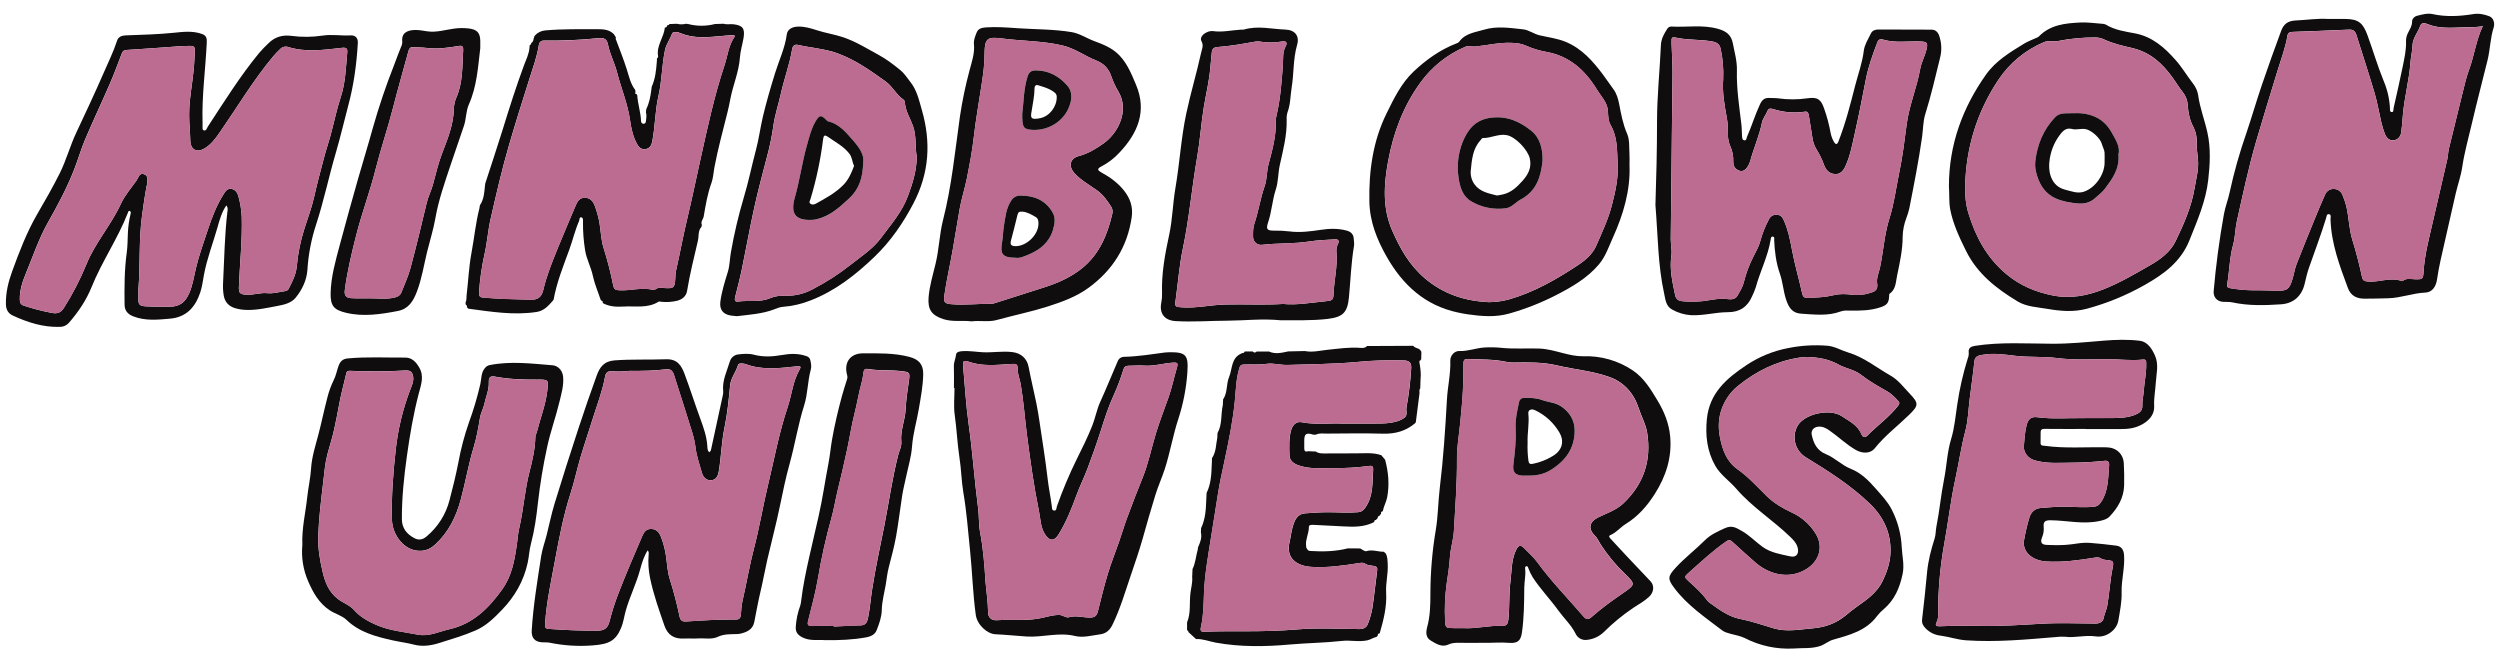 <svg width="151" height="40" viewBox="0 0 151 40" fill="none" xmlns="http://www.w3.org/2000/svg">
<g clip-path="url(#clip0_3360_4123)">
<path d="M99.988 12.382C100.04 10.795 100.085 9.067 100.085 7.339C100.085 5.797 100.251 4.261 100.319 2.721C100.335 2.346 100.511 2.036 100.707 1.732C100.734 1.69 100.772 1.656 100.816 1.633C100.861 1.611 100.91 1.601 100.96 1.604C101.895 1.656 102.838 1.48 103.768 1.742C104.245 1.873 104.561 2.093 104.662 2.61C104.768 3.157 104.924 3.693 104.909 4.259C104.881 5.357 105.053 6.44 105.181 7.525C105.208 7.753 105.201 7.985 105.218 8.212C105.227 8.317 105.225 8.459 105.36 8.475C105.494 8.491 105.481 8.348 105.519 8.263C105.804 7.616 106.005 6.936 106.307 6.293C106.423 6.043 106.574 5.903 106.853 5.916C107.038 5.926 107.226 5.916 107.409 5.941C107.995 6.023 108.589 6.021 109.174 5.936C109.779 5.85 109.983 5.993 110.179 6.561C110.351 7.045 110.483 7.542 110.573 8.048C110.613 8.241 110.684 8.425 110.785 8.594C110.86 8.725 110.962 8.746 111.034 8.564C111.466 7.466 111.759 6.322 112.049 5.184C112.228 4.482 112.486 3.795 112.574 3.062C112.618 2.698 112.842 2.351 113.008 2.011C113.09 1.843 113.266 1.782 113.453 1.782C114.523 1.782 115.593 1.782 116.663 1.791C116.892 1.791 117.04 1.922 117.123 2.148C117.276 2.584 117.295 3.056 117.177 3.504C116.898 4.638 116.637 5.778 116.286 6.896C116.151 7.326 116.159 7.802 116.096 8.256C115.891 9.707 115.606 11.146 115.324 12.581C115.278 12.782 115.218 12.979 115.143 13.172C115.006 13.528 114.93 13.906 114.921 14.288C114.921 15.089 114.747 15.872 114.583 16.652C114.503 17.031 114.517 17.475 114.133 17.741C114.102 17.762 114.105 17.842 114.103 17.894C114.088 18.307 113.957 18.435 113.578 18.561C112.983 18.759 112.376 18.77 111.763 18.759C111.566 18.755 111.362 18.743 111.177 18.812C110.399 19.101 109.601 18.996 108.804 18.948C108.269 18.916 108.043 18.607 107.87 18.063C107.709 17.559 107.68 17.031 107.506 16.536C107.276 15.88 107.191 15.198 107.16 14.508C107.16 14.429 107.198 14.307 107.078 14.292C106.959 14.278 106.957 14.413 106.947 14.483C106.783 15.482 106.313 16.384 106.049 17.351C105.987 17.538 105.913 17.72 105.826 17.896C105.551 18.534 105.078 18.858 104.369 18.856C103.615 18.856 102.879 19.078 102.117 19.036C101.724 19.007 101.343 18.892 101 18.699C100.62 18.498 100.594 18.099 100.517 17.741C100.134 16.02 100.143 14.264 99.988 12.382ZM104.082 4.78C104.109 4.168 104.058 3.555 103.929 2.956C103.864 2.66 103.707 2.562 103.422 2.505C102.731 2.374 102.025 2.43 101.337 2.292C100.965 2.217 100.951 2.221 100.96 2.608C100.976 3.242 101.026 3.876 101.018 4.51C100.988 7.82 100.944 11.131 100.912 14.442C100.912 14.78 100.999 15.126 100.95 15.455C100.829 16.268 101.016 17.041 101.176 17.819C101.22 18.031 101.337 18.156 101.57 18.187C101.907 18.223 102.245 18.229 102.583 18.207C103.181 18.186 103.76 17.971 104.373 18.067C104.57 18.098 104.825 18.078 104.952 17.844C105.091 17.584 105.257 17.337 105.326 17.045C105.458 16.514 105.65 16 105.897 15.512C106.052 15.198 106.234 14.898 106.322 14.556C106.445 14.102 106.619 13.664 106.842 13.249C106.882 13.159 106.949 13.084 107.034 13.033C107.119 12.983 107.217 12.961 107.315 12.97C107.533 12.974 107.644 13.095 107.731 13.281C107.99 13.853 108.118 14.454 108.231 15.071C108.393 15.96 108.655 16.83 108.848 17.714C108.897 17.939 108.984 17.999 109.196 17.991C109.721 17.974 110.246 17.951 110.757 17.827C111.128 17.737 111.497 17.752 111.866 17.8C112.213 17.841 112.565 17.81 112.899 17.709C113.24 17.613 113.444 17.534 113.378 17.09C113.332 16.788 113.489 16.454 113.556 16.134C113.762 15.149 113.819 14.136 114.124 13.179C114.409 12.289 114.518 11.368 114.707 10.463C114.914 9.482 115.035 8.482 115.166 7.486C115.319 6.354 115.775 5.298 115.976 4.179C116.052 3.756 116.27 3.379 116.366 2.965C116.455 2.583 116.383 2.522 116.016 2.505C115.255 2.471 114.486 2.612 113.733 2.39C113.611 2.354 113.47 2.36 113.404 2.526C113.118 3.269 112.845 4.024 112.695 4.802C112.485 5.884 112.274 6.966 112.031 8.041C111.88 8.709 111.759 9.39 111.471 10.022C111.34 10.309 111.162 10.541 110.814 10.511C110.466 10.481 110.271 10.248 110.164 9.941C110.05 9.622 109.902 9.317 109.721 9.031C109.589 8.815 109.504 8.575 109.471 8.325C109.405 7.882 109.333 7.441 109.257 6.999C109.235 6.868 109.209 6.716 109.026 6.743C108.386 6.841 107.733 6.789 107.116 6.593C106.998 6.555 106.825 6.517 106.768 6.674C106.674 6.93 106.477 7.129 106.42 7.41C106.257 8.21 105.92 8.96 105.706 9.747C105.662 9.894 105.59 10.031 105.494 10.151C105.338 10.353 105.136 10.386 104.916 10.241C104.742 10.126 104.685 9.947 104.69 9.757C104.702 9.428 104.636 9.102 104.499 8.803C104.409 8.591 104.364 8.362 104.367 8.131C104.361 7.814 104.367 7.497 104.311 7.183C104.168 6.392 104.015 5.597 104.082 4.78Z" fill="#0F0D0E"/>
<path d="M13.67 12.408C13.385 12.825 13.266 13.278 13.14 13.721C12.865 14.683 12.501 15.62 12.317 16.607C12.251 16.961 12.211 17.319 12.095 17.665C11.795 18.56 11.251 19.164 10.262 19.248C9.511 19.314 8.757 19.393 8.03 19.1C7.713 18.973 7.528 18.754 7.524 18.407C7.512 17.357 7.511 16.306 7.655 15.264C7.709 14.875 7.706 14.476 7.724 14.086C7.739 13.692 7.794 13.301 7.888 12.918C7.904 12.857 7.912 12.772 7.843 12.745C7.756 12.711 7.745 12.798 7.722 12.857C7.116 14.414 6.153 15.795 5.528 17.348C5.212 18.131 4.726 18.852 4.162 19.498C4.093 19.577 4.009 19.639 3.914 19.681C3.82 19.724 3.717 19.745 3.613 19.743C2.603 19.775 1.67 19.473 0.77 19.058C0.508 18.937 0.364 18.713 0.357 18.379C0.341 17.675 0.506 17.011 0.743 16.366C1.166 15.208 1.607 14.05 2.222 12.981C2.701 12.15 3.184 11.322 3.611 10.462C4.005 9.67 4.231 8.809 4.608 8.01C5.168 6.815 5.732 5.62 6.258 4.41C6.54 3.761 6.854 3.124 7.075 2.448C7.14 2.237 7.342 2.147 7.571 2.138C8.556 2.1 9.535 2.079 10.515 1.978C11.07 1.92 11.644 1.851 12.2 2.052C12.463 2.147 12.501 2.309 12.489 2.557C12.416 4.172 12.185 5.779 12.234 7.401C12.234 7.455 12.234 7.51 12.234 7.565C12.248 7.678 12.188 7.851 12.329 7.88C12.461 7.906 12.497 7.734 12.56 7.637C13.546 6.131 14.5 4.601 15.647 3.206C15.826 2.999 16.015 2.802 16.214 2.615C16.596 2.235 17.043 2.097 17.588 2.165C18.218 2.25 18.856 2.244 19.485 2.15C20.052 2.061 20.62 2.17 21.189 2.138C21.463 2.123 21.632 2.299 21.613 2.598C21.538 3.875 21.37 5.132 21.035 6.375C20.784 7.31 20.569 8.258 20.295 9.188C19.864 10.651 19.558 12.149 19.082 13.598C18.798 14.469 18.626 15.372 18.569 16.286C18.528 16.911 18.255 17.496 17.854 17.984C17.581 18.316 17.136 18.408 16.738 18.483C16.128 18.597 15.517 18.738 14.886 18.719C14.657 18.715 14.43 18.68 14.209 18.616C13.834 18.506 13.591 18.266 13.516 17.866C13.47 17.596 13.456 17.322 13.475 17.049C13.549 15.629 13.567 14.206 13.734 12.792C13.75 12.678 13.788 12.555 13.67 12.408ZM8.359 17.474C8.359 17.649 8.365 17.824 8.359 17.999C8.344 18.385 8.409 18.481 8.808 18.503C9.277 18.53 9.748 18.526 10.219 18.527C10.833 18.527 11.179 18.281 11.428 17.709C11.64 17.225 11.714 16.707 11.834 16.198C12.023 15.401 12.306 14.633 12.56 13.855C12.803 13.115 13.086 12.398 13.5 11.737C13.613 11.559 13.734 11.365 13.98 11.409C14.226 11.452 14.349 11.651 14.403 11.868C14.514 12.269 14.58 12.68 14.6 13.095C14.64 14.508 14.484 15.913 14.429 17.323C14.414 17.707 14.495 17.774 14.877 17.8C15.307 17.829 15.72 17.663 16.149 17.708C16.515 17.746 16.864 17.631 17.221 17.583C17.265 17.579 17.307 17.565 17.344 17.541C17.381 17.518 17.412 17.485 17.433 17.446C17.658 17.01 17.884 16.576 17.927 16.071C17.997 15.309 18.149 14.558 18.381 13.829C18.578 13.196 18.82 12.576 18.966 11.925C19.154 11.085 19.378 10.252 19.599 9.42C19.707 9.009 19.85 8.608 19.96 8.198C20.171 7.419 20.332 6.622 20.584 5.856C20.872 4.979 20.89 4.076 20.974 3.177C20.995 2.955 20.946 2.856 20.66 2.888C19.576 3.009 18.487 3.175 17.407 2.839C17.323 2.811 17.233 2.808 17.147 2.83C17.061 2.852 16.983 2.899 16.923 2.963C16.78 3.098 16.644 3.24 16.515 3.388C15.306 4.833 14.345 6.45 13.276 7.992C13.014 8.371 12.74 8.744 12.33 8.978C11.877 9.236 11.522 9.035 11.495 8.518C11.482 8.268 11.481 8.017 11.462 7.766C11.413 7.21 11.414 6.65 11.466 6.095C11.55 5.28 11.703 4.471 11.739 3.655C11.782 2.661 11.936 2.76 10.88 2.789C10.815 2.789 10.749 2.801 10.684 2.806C9.67 2.879 8.657 2.957 7.643 3.018C7.479 3.028 7.411 3.088 7.358 3.225C7.123 3.836 6.899 4.453 6.636 5.054C6.149 6.176 5.626 7.282 5.147 8.408C4.892 9.008 4.713 9.642 4.474 10.25C4.043 11.351 3.489 12.389 2.906 13.418C2.352 14.396 1.993 15.471 1.564 16.509C1.358 17.008 1.182 17.533 1.194 18.095C1.199 18.284 1.245 18.397 1.438 18.461C1.998 18.647 2.57 18.794 3.15 18.903C3.463 18.962 3.681 18.883 3.86 18.595C4.387 17.765 4.839 16.89 5.212 15.98C5.738 14.667 6.709 13.6 7.299 12.314C7.532 11.807 7.915 11.367 8.244 10.906C8.36 10.743 8.405 10.425 8.695 10.521C8.998 10.621 8.892 10.916 8.879 11.146C8.873 11.178 8.865 11.21 8.856 11.241C8.742 11.82 8.665 12.406 8.583 12.988C8.374 14.474 8.48 15.98 8.359 17.474Z" fill="#0F0D0E"/>
<path d="M108.336 39.17C107.318 39.226 106.304 39.01 105.397 38.546C105.128 38.411 104.816 38.361 104.522 38.28C104.342 38.23 104.159 38.183 104.011 38.069C102.982 37.281 101.892 36.548 101.112 35.495C100.718 34.97 100.735 34.81 101.195 34.307C101.75 33.699 102.405 33.202 102.985 32.623C103.313 32.295 103.74 32.105 104.173 31.907C104.62 31.701 104.869 31.884 105.2 32.067C105.664 32.326 106.023 32.714 106.447 33.022C106.949 33.387 107.553 33.477 108.133 33.605C108.521 33.692 108.69 33.418 108.565 33.028C108.481 32.77 108.309 32.601 108.115 32.413C107.071 31.405 105.825 30.628 104.871 29.519C104.46 29.041 103.915 28.687 103.596 28.122C103.102 27.242 102.998 26.299 103.095 25.311C103.247 23.754 104.27 22.863 105.468 22.066C106.235 21.552 107.098 21.197 108.005 21.024C108.787 20.866 109.587 20.819 110.383 20.883C110.826 20.922 111.205 21.163 111.621 21.287C112.579 21.572 113.342 22.206 114.191 22.687C114.656 22.95 114.971 23.384 115.332 23.761C115.908 24.363 115.896 24.489 115.292 25.074C114.605 25.741 113.838 26.322 113.233 27.08C112.975 27.403 112.497 27.409 112.09 27.175C111.51 26.843 111.035 26.37 110.488 25.993C110.28 25.849 110.078 25.747 109.823 25.771C109.553 25.795 109.373 25.995 109.429 26.261C109.538 26.779 109.742 27.212 110.296 27.436C110.829 27.652 111.241 28.1 111.783 28.315C112.422 28.568 112.872 29.03 113.319 29.54C113.664 29.934 114.02 30.308 114.259 30.776C114.622 31.482 114.829 32.258 114.865 33.051C114.89 33.589 115.035 34.12 114.917 34.677C114.741 35.501 114.437 36.231 113.782 36.789C113.63 36.914 113.492 37.055 113.372 37.211C112.711 38.107 111.698 38.356 110.715 38.639C110.431 38.721 110.229 38.916 109.959 39.011C109.424 39.198 108.876 39.123 108.336 39.17ZM109.152 21.562C109.026 21.571 108.85 21.572 108.678 21.599C107.283 21.817 106.068 22.425 104.978 23.306C104.832 23.421 104.698 23.55 104.577 23.691C103.92 24.479 103.694 25.387 103.882 26.383C104.026 27.144 104.273 27.863 104.949 28.342C105.606 28.806 106.139 29.4 106.708 29.959C107.141 30.385 107.667 30.697 108.203 30.944C108.804 31.214 109.311 31.658 109.659 32.218C110.15 32.995 109.904 33.866 109.127 34.36C108.001 35.075 106.752 34.623 106.015 33.966C105.549 33.553 105.083 33.14 104.626 32.718C104.495 32.599 104.416 32.599 104.267 32.702C103.463 33.256 102.756 33.925 102.028 34.567C101.719 34.84 101.717 34.855 102.028 35.136C102.418 35.488 102.807 35.838 103.115 36.268C103.177 36.343 103.252 36.408 103.335 36.46C103.885 36.85 104.414 37.248 105.114 37.388C105.796 37.519 106.459 37.753 107.127 37.951C107.921 38.187 108.708 38.017 109.501 37.951C110.233 37.889 110.88 37.659 111.453 37.195C111.681 37.009 111.906 36.818 112.147 36.65C112.764 36.22 113.373 35.796 113.718 35.081C113.976 34.545 114.162 33.972 114.186 33.41C114.236 32.249 113.803 31.255 112.938 30.421C111.774 29.3 110.424 28.451 109.063 27.615C108.753 27.424 108.53 27.119 108.438 26.767C108.347 26.414 108.395 26.04 108.573 25.721C108.978 25.003 110.52 24.647 111.255 25.144C111.703 25.447 112.213 25.679 112.434 26.236C112.485 26.364 112.622 26.481 112.774 26.326C113.384 25.704 114.107 25.201 114.647 24.506C114.727 24.404 114.757 24.333 114.658 24.226C114.452 24 114.24 23.779 113.97 23.628C113.426 23.324 112.889 23.013 112.393 22.629C111.999 22.322 111.485 22.262 111.058 22.025C110.476 21.7 109.855 21.579 109.152 21.562Z" fill="#0F0D0E"/>
<path d="M125.979 25.909C125.148 25.909 124.316 25.914 123.483 25.904C123.323 25.904 123.258 25.958 123.254 26.101C123.249 26.32 123.246 26.539 123.25 26.758C123.25 26.935 123.387 26.912 123.508 26.928C124.749 27.098 125.998 26.991 127.242 27.018C127.829 27.03 128.254 27.417 128.279 28.003C128.298 28.44 128.311 28.879 128.298 29.317C128.276 30.062 127.922 30.666 127.425 31.192C127.266 31.36 127.048 31.417 126.813 31.468C125.816 31.685 124.832 31.432 123.843 31.423C123.524 31.423 123.405 31.511 123.439 31.834C123.458 32.042 123.426 32.251 123.345 32.444C123.218 32.754 123.3 32.904 123.641 32.913C124.121 32.93 124.603 32.943 125.083 32.88C125.461 32.83 125.841 32.757 126.225 32.789C126.759 32.833 127.293 32.885 127.823 32.957C128.135 32.999 128.269 33.203 128.293 33.526C128.35 34.284 128.126 35.02 128.146 35.77C128.162 36.354 128.044 36.913 127.949 37.477C127.861 38.027 127.246 38.537 126.581 38.438C125.952 38.344 125.348 38.537 124.731 38.461C124.546 38.448 124.359 38.454 124.175 38.478C122.37 38.628 120.57 38.798 118.754 38.675C118.221 38.639 117.729 38.459 117.213 38.393C116.87 38.357 116.551 38.203 116.31 37.956C116.156 37.802 116.067 37.643 116.095 37.406C116.207 36.466 116.307 35.525 116.394 34.582C116.46 33.873 116.637 33.191 116.854 32.518C116.929 32.286 116.91 32.045 116.958 31.809C117.148 30.87 117.229 29.91 117.418 28.973C117.583 28.154 117.603 27.314 117.852 26.503C118.055 25.842 118.109 25.134 118.217 24.445C118.354 23.5 118.566 22.568 118.851 21.657C118.898 21.546 118.919 21.425 118.912 21.305C118.872 21.014 119.048 20.926 119.293 20.888C120.844 20.647 122.403 20.756 123.962 20.762C124.996 20.767 126.029 20.663 127.062 20.576C127.79 20.516 128.535 20.494 129.256 20.584C129.7 20.639 129.984 21.064 130.168 21.492C130.402 22.036 130.241 22.593 130.208 23.143C130.181 23.602 130.087 24.056 130.111 24.514C130.147 25.179 129.598 25.571 129.107 25.762C128.64 25.944 128.166 25.913 127.688 25.916C127.404 25.916 127.119 25.916 126.834 25.916H125.98L125.979 25.909ZM125.94 25.252C126.488 25.252 127.035 25.252 127.582 25.252C128.042 25.249 128.502 25.232 128.934 25.064C129.196 24.961 129.415 24.833 129.399 24.479C129.387 24.21 129.458 23.938 129.477 23.666C129.517 23.099 129.646 22.541 129.633 21.969C129.633 21.838 129.642 21.692 129.436 21.716C128.726 21.798 128.017 21.694 127.306 21.694C126.29 21.694 125.271 21.756 124.258 21.628C123.422 21.521 122.578 21.59 121.738 21.492C121.102 21.418 120.454 21.314 119.813 21.422C119.59 21.458 119.287 21.472 119.252 21.822C119.176 22.593 119.055 23.359 118.965 24.127C118.887 24.766 118.871 25.417 118.705 26.039C118.447 27.009 118.307 28.002 118.093 28.98C117.811 30.266 117.667 31.58 117.427 32.876C117.182 34.242 117.061 35.626 117.064 37.013C117.064 37.2 117.07 37.389 116.981 37.559C116.849 37.807 116.97 37.836 117.184 37.826C118.003 37.791 118.825 37.79 119.642 37.805C120.867 37.828 122.087 37.744 123.308 37.674C124.385 37.608 125.469 37.657 126.55 37.665C126.802 37.665 127.016 37.569 127.058 37.343C127.106 37.08 127.231 36.849 127.277 36.596C127.413 35.847 127.441 35.086 127.598 34.333C127.694 33.873 127.642 33.866 127.183 33.82C127.085 33.814 126.99 33.785 126.905 33.736C126.774 33.644 126.648 33.661 126.502 33.684C125.541 33.842 124.577 33.973 123.6 33.914C122.779 33.865 122.125 33.357 122.254 32.618C122.333 32.166 122.438 31.719 122.568 31.279C122.666 30.941 122.896 30.705 123.27 30.681C123.705 30.652 124.138 30.602 124.578 30.602C125.2 30.602 125.822 30.668 126.446 30.61C126.674 30.589 126.799 30.488 126.913 30.311C127.354 29.635 127.325 28.859 127.391 28.103C127.406 27.927 127.338 27.809 127.122 27.832C126.46 27.905 125.794 27.942 125.128 27.945C124.376 27.949 123.618 28.02 122.88 27.8C122.495 27.685 122.212 27.325 122.24 26.952C122.273 26.528 122.3 26.103 122.403 25.686C122.495 25.319 122.677 25.148 123.053 25.2C124.016 25.33 124.979 25.236 125.94 25.257V25.252Z" fill="#0F0D0E"/>
<path d="M140.611 1.145C141.054 1.145 141.349 1.145 141.644 1.145C142.456 1.145 142.729 1.392 143.003 2.147C143.335 3.057 143.605 3.989 143.973 4.887C144.192 5.401 144.32 5.949 144.352 6.507C144.357 6.601 144.319 6.765 144.468 6.769C144.588 6.769 144.553 6.618 144.573 6.528C144.757 5.702 144.952 4.877 145.119 4.047C145.222 3.536 145.342 3.024 145.324 2.495C145.32 2.331 145.355 2.168 145.427 2.02C145.536 1.788 145.694 1.576 145.69 1.293C145.69 1.135 145.842 0.99 145.97 0.959C146.283 0.881 146.613 0.781 146.934 0.852C147.751 1.031 148.568 0.984 149.376 0.852C149.732 0.794 150.051 0.867 150.351 0.98C150.622 1.081 150.695 1.421 150.618 1.659C150.41 2.302 150.409 2.976 150.251 3.622C149.936 4.903 149.599 6.179 149.3 7.464C149.096 8.334 148.853 9.194 148.72 10.083C148.639 10.63 148.447 11.161 148.321 11.703C148.014 13.031 147.713 14.361 147.416 15.691C147.328 16.085 147.255 16.483 147.196 16.884C147.131 17.311 146.907 17.655 146.492 17.672C145.729 17.704 145.015 17.995 144.256 18.015C143.776 18.028 143.294 18.04 142.811 18.04C142.345 18.04 141.987 17.866 141.813 17.397C141.312 16.046 140.802 14.698 140.763 13.23C140.763 13.127 140.828 12.95 140.655 12.935C140.524 12.924 140.524 13.085 140.493 13.186C140.182 14.206 139.798 15.2 139.45 16.206C139.343 16.515 139.275 16.838 139.198 17.155C139.019 17.89 138.52 18.332 137.772 18.38C136.787 18.446 135.806 18.476 134.832 18.263C134.653 18.224 134.461 18.243 134.276 18.231C133.903 18.208 133.674 17.943 133.706 17.579C133.841 16.021 134.048 14.473 134.326 12.933C134.406 12.486 134.579 12.056 134.673 11.61C134.935 10.404 135.271 9.214 135.678 8.049C136.007 7.079 136.289 6.094 136.62 5.124C136.993 4.031 137.38 2.944 137.782 1.863C137.927 1.469 138.176 1.262 138.631 1.239C139.34 1.205 140.045 1.1 140.611 1.145ZM149.9 1.592C149.684 1.621 149.467 1.638 149.249 1.644C148.381 1.629 147.501 1.801 146.651 1.464C146.515 1.411 146.268 1.319 146.188 1.548C146.046 1.957 145.724 2.295 145.713 2.755C145.705 3.093 145.614 3.427 145.591 3.756C145.517 4.839 145.219 5.886 145.132 6.964C145.105 7.302 145.083 7.641 145.036 7.976C145 8.239 144.843 8.436 144.581 8.472C144.306 8.507 144.135 8.311 144.042 8.078C143.953 7.843 143.881 7.603 143.826 7.359C143.688 6.776 143.592 6.182 143.422 5.608C143.077 4.439 142.693 3.28 142.329 2.116C142.257 1.889 142.138 1.775 141.88 1.788C140.745 1.842 139.61 1.882 138.474 1.924C138.316 1.93 138.192 1.969 138.163 2.146C138.042 2.88 137.775 3.571 137.56 4.278C137.131 5.685 136.695 7.089 136.282 8.501C135.813 10.106 135.47 11.736 135.106 13.36C135.001 13.83 135.011 14.315 134.88 14.781C134.662 15.564 134.658 16.381 134.52 17.176C134.494 17.329 134.562 17.383 134.713 17.406C135.133 17.48 135.558 17.521 135.984 17.53C136.466 17.53 136.947 17.536 137.429 17.557C138.151 17.587 138.291 17.491 138.496 16.747C138.568 16.484 138.611 16.213 138.71 15.959C139.077 15.017 139.46 14.081 139.842 13.144C140.028 12.69 140.222 12.239 140.417 11.788C140.516 11.558 140.69 11.413 140.942 11.412C141.064 11.408 141.184 11.444 141.284 11.514C141.384 11.584 141.458 11.685 141.495 11.801C141.58 12.002 141.651 12.208 141.708 12.419C141.874 13.11 141.876 13.836 142.088 14.511C142.318 15.241 142.503 15.979 142.664 16.725C142.707 16.922 142.788 16.979 142.987 17C143.683 17.074 144.371 16.715 145.067 16.974C145.078 16.977 145.09 16.977 145.101 16.975C145.112 16.973 145.123 16.968 145.132 16.961C145.357 16.782 145.614 16.859 145.861 16.866C146.332 16.878 146.359 16.859 146.386 16.384C146.452 15.354 146.725 14.359 146.951 13.363C147.235 12.11 147.537 10.859 147.82 9.604C147.866 9.403 147.863 9.19 147.911 8.989C148.181 7.865 148.457 6.741 148.737 5.619C148.857 5.134 148.969 4.647 149.143 4.174C149.451 3.339 149.557 2.439 149.938 1.626C149.947 1.604 149.956 1.582 149.964 1.56L149.9 1.592Z" fill="#0F0D0E"/>
<path d="M42.833 27.315C42.951 27.249 42.945 27.156 42.965 27.073C43.198 26.001 43.43 24.928 43.663 23.855C43.68 23.78 43.686 23.703 43.68 23.627C43.614 22.975 43.913 22.404 44.091 21.808C44.126 21.702 44.191 21.609 44.276 21.538C44.362 21.468 44.467 21.423 44.577 21.409C44.889 21.37 45.215 21.343 45.524 21.422C46.096 21.575 46.661 21.545 47.237 21.442C47.732 21.354 48.231 21.337 48.718 21.514C48.776 21.53 48.829 21.562 48.869 21.606C48.91 21.651 48.937 21.706 48.947 21.765C48.983 21.948 49.025 22.13 48.973 22.317C48.776 23.026 48.794 23.779 48.574 24.474C48.202 25.643 48.016 26.853 47.688 28.03C47.461 28.848 47.288 29.681 47.117 30.515C46.891 31.615 46.6 32.702 46.347 33.798C46.203 34.425 46.093 35.06 45.944 35.685C45.795 36.31 45.682 36.948 45.556 37.58C45.464 38.03 45.099 38.187 44.698 38.278C44.622 38.291 44.546 38.298 44.469 38.298C44.093 38.311 43.727 38.289 43.358 38.464C42.988 38.64 42.559 38.535 42.156 38.562C41.884 38.579 41.609 38.552 41.336 38.569C40.737 38.604 40.335 38.376 40.131 37.787C39.803 36.838 39.466 35.891 39.263 34.91C39.168 34.448 39.139 33.975 39.178 33.505C39.185 33.422 39.203 33.334 39.119 33.242C38.891 33.606 38.771 33.997 38.666 34.391C38.439 35.245 38.033 36.039 37.794 36.89C37.696 37.236 37.652 37.605 37.512 37.932C37.184 38.706 36.78 38.912 35.791 38.983C34.929 39.05 34.062 38.996 33.216 38.822C33.057 38.788 32.887 38.806 32.725 38.794C32.285 38.763 32.089 38.508 32.116 38.076C32.209 36.566 32.46 35.08 32.687 33.589C32.753 33.161 32.908 32.748 33.015 32.326C33.176 31.692 33.304 31.049 33.495 30.422C33.961 28.901 34.442 27.384 34.94 25.873C35.29 24.804 35.657 23.743 36.037 22.693C36.22 22.188 36.47 21.812 37.134 21.765C38.163 21.692 39.19 21.736 40.216 21.7C40.929 21.673 41.16 22.094 41.348 22.589C41.681 23.475 41.965 24.38 42.291 25.269C42.495 25.824 42.692 26.375 42.724 26.972C42.73 27.086 42.73 27.212 42.833 27.315ZM38.031 22.399C37.67 22.44 37.307 22.448 36.945 22.423C36.694 22.41 36.587 22.517 36.545 22.748C36.386 23.629 36.058 24.462 35.793 25.313C35.55 26.094 35.284 26.867 35.052 27.651C34.844 28.351 34.697 29.071 34.472 29.765C34.046 31.078 33.782 32.429 33.534 33.779C33.297 35.063 33.009 36.345 32.924 37.658C32.909 37.892 32.924 37.968 33.158 37.986C34.118 38.052 35.079 38.101 36.041 38.095C36.505 38.095 36.712 37.952 36.821 37.504C36.962 36.945 37.138 36.396 37.346 35.858C37.792 34.69 38.295 33.544 38.785 32.392C38.888 32.153 39.017 31.946 39.325 31.948C39.653 31.948 39.821 32.17 39.922 32.428C40.073 32.815 40.177 33.219 40.232 33.63C40.294 34.095 40.321 34.577 40.466 35.017C40.696 35.745 40.889 36.484 41.044 37.232C41.099 37.485 41.213 37.552 41.446 37.537C42.449 37.471 43.451 37.406 44.456 37.42C44.645 37.42 44.731 37.324 44.748 37.14C44.771 36.869 44.78 36.592 44.84 36.328C45.087 35.255 45.266 34.168 45.546 33.1C45.874 31.847 46.082 30.562 46.386 29.302C46.765 27.734 47.054 26.142 47.568 24.61C47.827 23.846 47.885 23.02 48.304 22.307C48.394 22.155 48.352 22.102 48.159 22.122C47.109 22.233 46.051 22.385 45.019 21.983C44.933 21.961 44.845 21.951 44.756 21.954C44.673 21.948 44.593 21.975 44.571 22.058C44.451 22.477 44.141 22.822 44.098 23.271C44.014 24.13 43.933 24.99 43.757 25.832C43.575 26.702 43.56 27.588 43.415 28.459C43.367 28.747 43.26 28.985 42.95 29.006C42.64 29.027 42.46 28.797 42.388 28.538C42.257 28.057 42.08 27.586 42.017 27.084C41.975 26.759 41.906 26.438 41.81 26.124C41.45 24.957 41.073 23.795 40.704 22.631C40.633 22.405 40.491 22.27 40.245 22.302C39.523 22.396 38.792 22.406 38.031 22.399Z" fill="#0F0D0E"/>
<path d="M89.613 38.826C89.121 38.826 88.628 38.833 88.137 38.826C87.907 38.822 87.702 38.826 87.475 38.932C87.085 39.116 86.728 38.875 86.409 38.685C86.117 38.511 86.117 38.186 86.199 37.887C86.382 37.224 86.396 36.549 86.396 35.869C86.398 34.568 86.507 33.269 86.725 31.986C86.862 31.149 86.861 30.312 86.962 29.479C87.179 27.701 87.296 25.914 87.395 24.128C87.439 23.34 87.628 22.574 87.598 21.783C87.587 21.482 87.848 21.189 88.145 21.201C88.666 21.222 89.148 21.021 89.661 20.988C90.02 20.967 90.38 20.976 90.737 21.014C91.48 21.087 92.224 21.026 92.97 21.053C93.469 21.071 93.929 21.207 94.404 21.328C94.799 21.43 95.207 21.526 95.627 21.518C96.692 21.48 97.742 21.781 98.626 22.377C99.298 22.83 99.704 23.513 100.109 24.183C100.515 24.854 100.807 25.568 100.878 26.358C100.993 27.628 100.628 28.763 99.951 29.83C99.487 30.563 98.935 31.19 98.195 31.648C97.872 31.845 97.636 32.164 97.271 32.317C97.109 32.383 97.252 32.507 97.316 32.58C97.616 32.912 97.922 33.237 98.23 33.565C98.716 34.081 99.208 34.592 99.692 35.11C99.935 35.373 99.9 35.767 99.607 36.044C99.314 36.32 98.969 36.499 98.643 36.718C98.011 37.146 97.42 37.631 96.878 38.169C96.603 38.438 96.245 38.606 95.863 38.647C95.72 38.669 95.574 38.644 95.447 38.575C95.32 38.506 95.22 38.397 95.161 38.265C94.898 37.74 94.465 37.346 94.128 36.879C93.632 36.189 93.033 35.577 92.57 34.859C92.468 34.691 92.383 34.514 92.316 34.329C92.293 34.269 92.281 34.19 92.199 34.198C92.117 34.206 92.111 34.288 92.118 34.349C92.168 34.733 92.069 35.111 92.066 35.493C92.06 36.4 92.052 37.306 91.925 38.206C91.853 38.712 91.656 38.863 91.157 38.829C90.639 38.782 90.129 38.837 89.613 38.826ZM88.431 37.94C89.163 37.982 89.959 37.768 90.771 37.794C91.001 37.801 91.079 37.67 91.105 37.444C91.192 36.662 91.133 35.873 91.236 35.09C91.317 34.443 91.284 33.782 91.594 33.176C91.721 32.931 91.853 32.897 92.041 33.092C92.314 33.374 92.619 33.633 92.847 33.946C93.696 35.113 94.705 36.142 95.641 37.23C95.82 37.439 95.947 37.432 96.148 37.253C96.744 36.722 97.396 36.26 98.053 35.808C98.769 35.313 98.795 35.282 98.162 34.671C97.594 34.129 97.093 33.522 96.668 32.862C96.562 32.698 96.492 32.511 96.347 32.37C95.901 31.936 95.985 31.516 96.549 31.24C97.066 30.989 97.632 30.804 98.055 30.401C99.282 29.235 99.762 27.81 99.489 26.126C99.404 25.608 99.141 25.164 98.986 24.676C98.695 23.762 98.097 23.079 97.171 22.755C96.161 22.401 95.089 22.316 94.052 22.07C93.199 21.868 92.317 21.881 91.441 21.896C91.288 21.9 91.135 21.886 90.986 21.855C90.21 21.689 89.421 21.715 88.636 21.681C88.482 21.674 88.397 21.744 88.395 21.917C88.391 22.494 88.39 23.071 88.357 23.646C88.323 24.278 88.258 24.908 88.199 25.537C88.133 26.254 87.998 26.97 88.002 27.686C88.013 29.152 87.902 30.609 87.818 32.07C87.785 32.62 87.604 33.138 87.574 33.687C87.544 34.219 87.45 34.748 87.377 35.277C87.278 36.002 87.247 36.734 87.284 37.464C87.305 37.93 87.34 37.932 87.798 37.937C87.978 37.942 88.164 37.94 88.43 37.94H88.431Z" fill="#0F0D0E"/>
<path d="M57.618 23.434C57.618 22.996 57.629 22.558 57.614 22.12C57.605 21.875 57.72 21.661 57.745 21.422C57.764 21.258 57.942 21.225 58.108 21.212C58.537 21.177 58.958 21.257 59.383 21.277C59.974 21.302 60.556 21.195 61.15 21.267C61.661 21.328 62.029 21.642 62.127 22.157C62.267 22.892 62.445 23.62 62.596 24.355C62.671 24.717 62.728 25.084 62.784 25.451C62.953 26.594 63.139 27.735 63.273 28.882C63.338 29.448 63.453 30.002 63.529 30.565C63.544 30.668 63.518 30.842 63.687 30.838C63.826 30.838 63.802 30.681 63.837 30.582C64.181 29.608 64.582 28.654 65.039 27.727C65.368 27.071 65.693 26.407 65.966 25.728C66.157 25.252 66.243 24.733 66.462 24.256C66.832 23.446 67.162 22.618 67.517 21.801C67.55 21.725 67.605 21.66 67.675 21.616C67.746 21.571 67.828 21.549 67.911 21.552C68.739 21.532 69.553 21.398 70.373 21.29C70.449 21.281 70.525 21.276 70.602 21.276C71.637 21.258 71.789 21.448 71.718 22.476C71.654 23.434 71.471 24.38 71.174 25.294C70.846 26.289 70.676 27.323 70.356 28.318C70.187 28.843 69.956 29.35 69.791 29.877C69.516 30.76 69.266 31.65 69.014 32.541C68.805 33.274 68.559 33.994 68.312 34.714C67.963 35.734 67.667 36.769 67.189 37.743C67.026 38.076 66.79 38.268 66.454 38.313C65.948 38.379 65.428 38.536 64.924 38.412C63.943 38.172 62.98 38.508 62.008 38.445C61.377 38.404 60.748 38.338 60.115 38.308C59.633 38.285 59.021 37.75 58.936 37.134C58.757 35.833 58.725 34.525 58.589 33.225C58.468 32.067 58.385 30.902 58.187 29.75C58.068 29.053 58.062 28.337 57.951 27.638C57.82 26.785 57.788 25.924 57.666 25.069C57.59 24.534 57.652 23.978 57.652 23.432L57.618 23.434ZM59.523 35.134C59.579 35.753 59.672 36.367 59.679 36.991C59.682 37.294 59.886 37.484 60.198 37.462C61.111 37.4 62.03 37.528 62.941 37.32C63.276 37.245 63.613 37.14 63.971 37.143C64.192 37.143 64.38 37.335 64.562 37.282C64.994 37.156 65.408 37.303 65.829 37.301C66.143 37.301 66.25 37.176 66.317 36.907C66.506 36.147 66.692 35.384 66.919 34.634C67.116 33.989 67.368 33.362 67.589 32.724C67.757 32.241 67.901 31.749 68.079 31.269C68.379 30.463 68.686 29.66 69.009 28.863C69.359 28.001 69.541 27.09 69.808 26.205C70.035 25.454 70.324 24.726 70.583 23.988C70.788 23.402 70.911 22.793 71.087 22.199C71.166 21.931 71.105 21.888 70.869 21.902C70.273 21.937 69.694 22.13 69.086 22.082C68.783 22.058 68.475 22.095 68.167 22.092C67.987 22.092 67.904 22.153 67.847 22.336C67.693 22.841 67.507 23.337 67.29 23.819C66.954 24.537 66.718 25.286 66.479 26.038C66.235 26.803 65.963 27.561 65.68 28.313C65.474 28.863 65.205 29.39 65.007 29.941C64.718 30.741 64.398 31.522 63.956 32.251C63.681 32.711 63.381 32.703 63.102 32.245C62.847 31.83 62.85 31.357 62.757 30.899C62.445 29.37 62.231 27.827 62.029 26.282C61.898 25.256 61.825 24.223 61.649 23.202C61.6 22.912 61.474 22.64 61.473 22.337C61.473 21.971 61.4 21.963 61.033 21.987C60.185 22.042 59.326 22.141 58.502 21.845C58.206 21.738 58.145 21.824 58.169 22.089C58.278 23.271 58.34 24.464 58.508 25.64C58.745 27.314 58.855 29.002 59.074 30.677C59.14 31.165 59.106 31.657 59.196 32.145C59.386 33.134 59.464 34.132 59.523 35.134Z" fill="#0F0D0E"/>
<path d="M18.262 32.911C18.222 31.909 18.455 30.979 18.556 30.036C18.618 29.451 18.753 28.876 18.79 28.286C18.834 27.599 19.047 26.944 19.222 26.282C19.419 25.536 19.572 24.779 19.768 24.033C19.858 23.666 19.986 23.309 20.152 22.97C20.295 22.692 20.342 22.393 20.445 22.109C20.548 21.825 20.697 21.678 21.003 21.649C22.161 21.54 23.321 21.607 24.479 21.598C24.879 21.598 25.123 21.857 25.317 22.189C25.631 22.72 25.433 23.236 25.298 23.752C24.969 25 24.758 26.261 24.578 27.535C24.399 28.81 24.269 30.068 24.273 31.348C24.273 31.903 24.573 32.268 25.037 32.509C25.292 32.64 25.53 32.602 25.759 32.406C26.447 31.835 26.936 31.061 27.155 30.195C27.349 29.451 27.535 28.709 27.681 27.954C27.833 27.123 28.049 26.304 28.328 25.506C28.606 24.748 28.835 23.974 29.014 23.187C29.084 22.875 29.05 22.508 29.29 22.23C29.362 22.137 29.466 22.072 29.582 22.05C30.846 21.8 32.111 21.962 33.372 22.062C33.7 22.087 33.975 22.369 34.011 22.745C34.064 23.284 33.905 23.788 33.785 24.292C33.568 25.199 33.244 26.081 33.05 26.992C32.805 28.109 32.619 29.238 32.491 30.374C32.4 31.208 32.282 32.042 32.066 32.858C31.967 33.226 31.955 33.611 31.873 33.986C31.634 35.095 31.093 36.031 30.316 36.837C29.847 37.324 29.365 37.8 28.729 38.077C28.015 38.388 27.27 38.602 26.53 38.838C26.023 38.998 25.507 39.066 25.019 38.939C24.586 38.826 24.147 38.772 23.714 38.677C22.703 38.451 21.714 38.195 20.928 37.44C20.652 37.177 20.245 37.08 19.916 36.863C19.26 36.428 18.908 35.788 18.612 35.105C18.311 34.415 18.191 33.66 18.262 32.911ZM19.221 32.374C19.195 33.124 19.325 33.862 19.496 34.579C19.639 35.184 19.87 35.768 20.423 36.186C20.738 36.422 21.126 36.548 21.39 36.849C21.75 37.261 22.208 37.512 22.704 37.732C23.514 38.094 24.386 38.164 25.237 38.331C25.903 38.462 26.516 38.147 27.15 38.002C28.595 37.674 29.543 36.707 30.35 35.572C30.904 34.794 31.078 33.861 31.214 32.93C31.263 32.596 31.28 32.253 31.356 31.925C31.624 30.788 31.689 29.616 31.985 28.481C32.162 27.801 32.321 27.102 32.337 26.391C32.337 26.297 32.396 26.205 32.42 26.11C32.632 25.277 32.952 24.473 33.056 23.611C33.138 22.922 33.144 22.921 32.423 22.926C31.569 22.932 30.72 22.903 29.878 22.743C29.624 22.695 29.512 22.795 29.524 23.06C29.548 23.537 29.343 23.971 29.247 24.425C29.192 24.688 29.043 24.932 28.998 25.195C28.895 25.808 28.79 26.42 28.61 27.013C28.295 28.044 28.118 29.106 27.838 30.145C27.553 31.201 27.099 32.138 26.291 32.883C26.057 33.099 25.792 33.248 25.448 33.267C24.405 33.328 23.698 32.282 23.675 31.408C23.636 29.99 23.745 28.575 23.902 27.163C24.038 25.918 24.334 24.696 24.782 23.527C24.874 23.286 24.993 23.043 24.957 22.768C24.922 22.505 24.812 22.358 24.508 22.374C23.394 22.439 22.278 22.447 21.164 22.397C21.044 22.392 20.95 22.397 20.917 22.542C20.766 23.198 20.583 23.851 20.467 24.512C20.383 24.995 20.283 25.473 20.178 25.951C20.069 26.453 19.907 26.936 19.777 27.43C19.629 27.995 19.587 28.57 19.519 29.142C19.391 30.221 19.257 31.294 19.221 32.374Z" fill="#0F0D0E"/>
<path d="M78.885 32.926C78.89 32.976 78.896 33.027 78.901 33.078C79.001 33.246 79.005 33.27 79.164 33.28C79.921 33.329 80.675 33.306 81.415 33.121L82.159 33.127C82.282 33.187 82.429 33.321 82.524 33.291C82.889 33.175 83.231 33.331 83.582 33.326L83.707 33.439C83.809 33.636 83.806 33.852 83.818 34.07C83.851 34.648 83.69 35.216 83.723 35.79C83.773 36.64 83.568 37.444 83.336 38.246L83.321 38.262C83.234 38.262 83.21 38.311 83.221 38.387L83.132 38.473C82.944 38.509 82.794 38.63 82.598 38.674C82.081 38.79 81.569 38.653 81.047 38.712C80.013 38.828 78.969 38.834 77.927 38.927C76.434 39.062 74.918 39.086 73.422 38.813C73.028 38.741 72.65 38.579 72.24 38.599L71.776 38.174C71.778 38.162 71.778 38.15 71.776 38.138C71.773 38.126 71.768 38.115 71.761 38.105C71.753 38.095 71.744 38.087 71.734 38.081C71.723 38.075 71.711 38.071 71.699 38.069C71.699 37.909 71.699 37.749 71.699 37.589C71.936 37.026 71.831 36.419 71.901 35.834C71.939 35.506 72.04 35.185 72.007 34.849C72.014 34.689 72.022 34.529 72.029 34.369C72.211 33.999 72.233 33.586 72.343 33.197C72.349 33.15 72.355 33.102 72.362 33.055C72.489 32.77 72.609 32.482 72.533 32.157C72.537 32.071 72.541 31.986 72.545 31.9C72.808 31.354 72.839 30.764 72.859 30.172L72.879 29.772C73.154 29.215 73.169 28.61 73.193 28.008L73.205 27.671C73.461 27.297 73.439 26.851 73.526 26.433C73.529 26.342 73.533 26.251 73.537 26.16C73.835 25.631 73.729 25.026 73.859 24.465L73.875 24.124C74.155 23.716 74.056 23.205 74.238 22.768C74.446 22.264 74.351 21.603 75.005 21.34L75.025 21.325C75.058 21.331 75.093 21.324 75.122 21.307C75.151 21.289 75.173 21.261 75.183 21.228H75.662C75.741 21.312 75.822 21.316 75.904 21.232H76.648C77.036 21.411 77.421 21.306 77.807 21.225L78.815 21.203C79.282 21.297 79.734 21.173 80.194 21.126C80.851 21.061 81.511 20.957 82.177 21.012C82.309 21.023 82.462 21.025 82.566 20.9L85.361 20.887C85.461 21.032 85.656 21.014 85.773 21.13L85.852 21.247C85.848 21.395 85.845 21.544 85.842 21.693L85.799 21.759C85.773 21.768 85.751 21.786 85.739 21.811C85.727 21.836 85.725 21.864 85.733 21.89C85.794 22.238 85.843 22.586 85.799 22.941C85.794 23.116 85.789 23.289 85.784 23.46C85.698 23.552 85.75 23.667 85.737 23.77C85.662 24.348 85.588 24.926 85.515 25.503L85.47 25.565C84.914 26.035 84.275 26.213 83.546 26.194C82.413 26.163 81.279 26.181 80.145 26.189C79.923 26.189 79.691 26.146 79.477 26.255H79.323C78.901 26.119 78.777 26.199 78.777 26.611C78.777 26.772 78.777 26.934 78.777 27.095C78.777 27.257 78.859 27.305 79.007 27.254L79.474 27.271C79.63 27.391 79.822 27.386 79.999 27.388C80.629 27.396 81.26 27.375 81.89 27.382C82.407 27.387 82.931 27.316 83.436 27.497L83.662 27.769C83.859 28.513 83.93 29.261 83.787 30.028C83.733 30.322 83.575 30.575 83.525 30.864L83.504 30.887C83.419 30.898 83.407 30.952 83.418 31.026L83.317 31.157C83.302 31.158 83.287 31.162 83.273 31.169C83.26 31.176 83.248 31.186 83.239 31.198C83.229 31.21 83.223 31.224 83.219 31.239C83.216 31.254 83.216 31.269 83.219 31.284L83.103 31.407C83.028 31.407 83.003 31.455 83.001 31.521L82.98 31.543C82.395 31.839 81.769 31.83 81.141 31.794C80.531 31.758 79.92 31.733 79.309 31.7C79.191 31.694 79.047 31.707 79.056 31.837C79.058 32.218 78.854 32.553 78.885 32.926ZM81.022 25.585C81.847 25.585 82.405 25.589 82.963 25.585C83.292 25.581 83.62 25.59 83.948 25.542C84.257 25.497 84.574 25.423 84.832 25.228C85.041 25.07 84.916 24.817 84.953 24.61C85.097 23.827 85.193 23.036 85.24 22.241C85.259 21.896 85.108 21.778 84.78 21.767C83.841 21.74 82.902 21.771 81.968 21.863C80.577 21.994 79.173 21.994 77.775 22.043C77.349 22.058 76.926 21.916 76.501 21.977C76.041 22.043 75.581 21.995 75.125 22.019C74.962 22.027 74.907 22.069 74.863 22.224C74.659 22.881 74.651 23.56 74.585 24.229C74.461 25.477 74.205 26.702 73.943 27.927C73.807 28.566 73.662 29.208 73.564 29.849C73.429 30.721 73.283 31.592 73.147 32.463C72.971 33.58 72.767 34.696 72.723 35.832C72.697 36.506 72.696 37.191 72.542 37.85C72.477 38.146 72.559 38.166 72.793 38.156C73.612 38.12 74.434 38.132 75.251 38.129C76.277 38.126 77.3 38.107 78.328 38.019C79.576 37.911 80.838 37.986 82.094 37.996C82.349 37.996 82.534 37.912 82.62 37.688C82.74 37.384 82.831 37.069 82.89 36.748C82.998 36.071 83.059 35.386 83.153 34.707C83.223 34.21 83.235 34.213 82.749 34.147C82.661 34.144 82.577 34.118 82.502 34.074C82.37 33.973 82.25 33.986 82.102 34.008C81.141 34.158 80.177 34.304 79.2 34.239C78.351 34.182 77.648 33.744 77.894 32.724C77.968 32.416 77.996 32.097 78.087 31.796C78.201 31.413 78.36 31.035 78.841 31.004C79.301 30.975 79.755 30.939 80.216 30.939C80.817 30.939 81.417 30.993 82.019 30.939C82.24 30.919 82.356 30.821 82.479 30.641C82.961 29.944 82.888 29.145 82.942 28.368C82.952 28.226 82.915 28.113 82.716 28.141C81.991 28.238 81.26 28.283 80.529 28.276C79.842 28.276 79.15 28.342 78.477 28.122C78.171 28.021 77.892 27.843 77.886 27.499C77.874 26.979 77.84 26.448 77.999 25.94C78.09 25.65 78.314 25.444 78.613 25.502C79.499 25.675 80.395 25.546 81.022 25.585Z" fill="#0F0D0E"/>
<path d="M39.673 3.719C39.673 3.653 39.679 3.588 39.682 3.522C39.707 3.51 39.727 3.49 39.739 3.465C39.751 3.44 39.754 3.412 39.748 3.385C39.639 2.756 40.097 2.262 40.156 1.673L40.173 1.658C40.258 1.665 40.286 1.616 40.288 1.541L40.305 1.526C40.331 1.532 40.358 1.528 40.381 1.515C40.404 1.501 40.422 1.479 40.429 1.453L40.889 1.436C41.065 1.482 41.251 1.482 41.428 1.436L41.564 1.451C42.095 1.589 42.652 1.589 43.182 1.451L43.712 1.434C43.904 1.499 44.101 1.442 44.295 1.465C44.861 1.531 45.002 1.722 44.912 2.283C44.846 2.681 44.719 3.066 44.691 3.472C44.631 4.337 44.273 5.136 44.113 5.978C44.064 6.235 44.012 6.492 43.949 6.745C43.669 7.875 43.358 8.998 43.144 10.142C43.088 10.443 43.078 10.758 42.975 11.04C42.733 11.702 42.62 12.39 42.503 13.076C42.474 13.244 42.306 13.379 42.392 13.569C42.384 13.614 42.377 13.659 42.369 13.7C42.149 13.941 42.22 14.255 42.155 14.535C41.919 15.544 41.667 16.549 41.499 17.573C41.447 17.889 41.214 18.081 40.907 18.164C40.599 18.239 40.279 18.261 39.963 18.23C39.898 18.225 39.818 18.197 39.773 18.225C39.111 18.64 38.371 18.471 37.661 18.516C37.236 18.543 36.813 18.522 36.423 18.315L36.406 18.296C36.417 18.223 36.4 18.169 36.316 18.159L36.274 18.093C36.12 17.619 35.914 17.161 35.811 16.669C35.7 16.143 35.434 15.671 35.344 15.136C35.25 14.564 35.206 13.985 35.212 13.405C35.212 13.301 35.237 13.148 35.107 13.127C34.978 13.107 35.013 13.268 34.976 13.348C34.73 13.909 34.593 14.508 34.385 15.08C34.023 16.071 33.627 17.05 33.439 18.095L33.395 18.16C33.124 18.466 32.863 18.773 32.415 18.842C31.024 19.056 29.657 18.826 28.288 18.645C28.26 18.614 28.231 18.584 28.202 18.553C28.211 18.525 28.209 18.495 28.197 18.468C28.185 18.442 28.163 18.421 28.136 18.41C28.13 18.367 28.123 18.325 28.117 18.282C28.188 18.141 28.167 17.986 28.183 17.837C28.284 16.983 28.318 16.122 28.478 15.271C28.645 14.378 28.729 13.47 28.955 12.587C28.966 12.522 28.977 12.459 28.987 12.396C29.235 12.037 29.25 11.619 29.293 11.209L29.311 11.078C29.661 9.995 30.024 8.917 30.361 7.83C30.764 6.523 31.177 5.218 31.653 3.934C31.784 3.587 31.957 3.248 31.981 2.867C31.986 2.821 31.99 2.776 31.994 2.731C32.021 2.722 32.045 2.704 32.061 2.68C32.078 2.657 32.087 2.629 32.086 2.6L32.103 2.583C32.249 2.496 32.21 2.326 32.274 2.202C32.288 2.181 32.303 2.16 32.318 2.136C32.479 1.962 32.7 1.855 32.936 1.836C33.984 1.744 35.032 1.766 36.081 1.763C36.446 1.763 36.799 1.782 37.077 2.063L37.2 2.256C37.196 2.287 37.179 2.322 37.188 2.348C37.42 2.966 37.664 3.578 37.864 4.209C37.996 4.626 38.086 5.069 38.365 5.429L38.386 5.56C38.341 5.633 38.363 5.674 38.447 5.685L38.489 5.751C38.521 6.28 38.702 6.787 38.719 7.319C38.719 7.341 38.724 7.363 38.733 7.384C38.741 7.404 38.755 7.422 38.771 7.437C38.787 7.452 38.807 7.463 38.828 7.47C38.849 7.476 38.871 7.479 38.893 7.476C38.982 7.466 39.01 7.38 39.016 7.305C39.029 7.134 39.075 6.963 39.016 6.792C39.021 6.726 39.027 6.66 39.033 6.595C39.214 6.228 39.289 5.834 39.339 5.433L39.363 5.239C39.583 4.751 39.633 4.237 39.673 3.719ZM40.115 17.396C40.699 17.435 40.756 17.383 40.788 16.817C40.789 16.664 40.803 16.512 40.83 16.362C41.07 15.298 41.264 14.225 41.52 13.164C41.803 11.988 42.045 10.8 42.308 9.618C42.731 7.713 43.139 5.803 43.757 3.948C43.946 3.382 43.998 2.772 44.344 2.256C44.437 2.117 44.314 2.12 44.198 2.125C43.16 2.18 42.115 2.426 41.091 1.998C40.943 1.937 40.65 1.861 40.584 2.048C40.468 2.38 40.244 2.66 40.169 3.004C39.972 3.924 39.983 4.87 39.771 5.787C39.56 6.704 39.574 7.653 39.389 8.573C39.345 8.79 39.24 8.946 39.032 8.995C38.807 9.049 38.63 8.95 38.507 8.748C38.234 8.288 38.127 7.762 38.054 7.256C37.91 6.251 37.512 5.326 37.266 4.356C37.12 3.787 36.831 3.263 36.72 2.683C36.66 2.368 36.485 2.268 36.187 2.299C35.089 2.414 33.985 2.464 32.881 2.448C32.684 2.444 32.576 2.535 32.544 2.729C32.43 3.441 32.18 4.116 31.964 4.799C31.549 6.108 31.137 7.417 30.752 8.735C30.317 10.223 29.972 11.73 29.628 13.239C29.467 13.944 29.422 14.667 29.261 15.368C29.092 16.124 28.982 16.893 28.933 17.666C28.92 17.852 28.964 17.952 29.17 17.971C30.129 18.059 31.092 18.07 32.053 18.102C32.483 18.115 32.716 17.934 32.812 17.519C33.018 16.633 33.361 15.797 33.701 14.958C34.053 14.089 34.426 13.229 34.791 12.365C34.896 12.118 35.048 11.927 35.35 11.943C35.651 11.959 35.821 12.155 35.918 12.415C36.05 12.761 36.149 13.12 36.211 13.485C36.291 13.981 36.306 14.495 36.454 14.969C36.691 15.719 36.887 16.481 37.04 17.252C37.078 17.449 37.161 17.515 37.362 17.529C38.059 17.577 38.753 17.331 39.451 17.508C39.473 17.512 39.495 17.511 39.516 17.507C39.538 17.502 39.558 17.493 39.576 17.481C39.75 17.345 39.944 17.367 40.115 17.396Z" fill="#0F0D0E"/>
<path d="M58.682 19.41C58.124 19.339 57.549 19.456 56.992 19.279C56.27 19.049 56.023 18.698 56.088 17.939C56.147 17.249 56.351 16.587 56.511 15.919C56.72 15.056 56.738 14.164 56.957 13.301C57.483 11.241 57.685 9.128 57.981 7.029C58.121 6.089 58.316 5.158 58.563 4.24C58.698 3.725 58.882 3.217 58.826 2.664C58.8 2.418 58.904 2.188 58.989 1.966C59.082 1.721 59.313 1.671 59.555 1.654C60.19 1.61 60.818 1.66 61.452 1.704C62.542 1.779 63.638 1.759 64.722 1.939C65.218 2.022 65.626 2.309 66.085 2.479C66.632 2.68 67.186 2.898 67.611 3.343C68.099 3.854 68.355 4.499 68.618 5.125C69.286 6.715 68.723 8.042 67.62 9.211C67.302 9.559 66.924 9.848 66.504 10.064C66.241 10.196 66.31 10.3 66.511 10.409C67.033 10.692 67.506 11.03 67.883 11.501C68.26 11.972 68.445 12.494 68.356 13.112C68.098 14.912 67.199 16.323 65.752 17.381C65.008 17.925 64.141 18.239 63.264 18.518C62.264 18.835 61.234 19.043 60.224 19.322C59.726 19.468 59.199 19.345 58.682 19.41ZM59.47 3.141C59.474 3.919 59.38 4.492 59.295 5.063C59.135 6.142 58.938 7.217 58.815 8.302C58.72 9.137 58.561 9.961 58.397 10.785C58.273 11.406 58.068 12.008 57.961 12.633C57.823 13.43 57.69 14.226 57.556 15.022C57.397 15.968 57.167 16.904 57.037 17.856C56.984 18.247 57.057 18.337 57.452 18.372C58.261 18.444 59.067 18.338 59.876 18.349C59.963 18.344 60.049 18.326 60.13 18.295C61.137 17.975 62.144 17.653 63.151 17.33C63.957 17.068 64.723 16.718 65.379 16.183C66.4 15.348 66.883 14.197 67.176 12.949C67.199 12.875 67.206 12.798 67.197 12.721C67.189 12.644 67.165 12.569 67.126 12.502C66.885 12.129 66.64 11.771 66.261 11.497C65.801 11.168 65.299 10.896 64.908 10.472C64.517 10.047 64.613 9.568 65.171 9.421C65.728 9.274 66.203 8.985 66.671 8.65C67.519 8.044 68.228 6.7 67.564 5.551C67.388 5.261 67.243 4.954 67.13 4.634C66.978 4.167 66.688 3.842 66.229 3.663C65.525 3.388 64.925 2.919 64.156 2.743C62.953 2.465 61.726 2.481 60.517 2.323C59.663 2.211 59.485 2.315 59.469 3.144L59.47 3.141Z" fill="#0F0D0E"/>
<path d="M77.378 19.346C76.218 19.233 75.192 19.363 74.166 19.369C73.115 19.373 72.065 19.455 71.014 19.395C70.34 19.357 70.01 18.939 70.142 18.279C70.178 18.097 70.193 17.911 70.188 17.725C70.147 16.512 70.37 15.331 70.624 14.156C70.821 13.237 70.835 12.29 70.994 11.365C71.253 9.868 71.334 8.344 71.651 6.857C71.913 5.627 72.275 4.427 72.545 3.198C72.6 2.95 72.717 2.759 72.564 2.476C72.457 2.279 72.662 2.046 72.892 1.95C73.002 1.895 73.125 1.87 73.249 1.877C73.821 1.961 74.378 1.825 74.942 1.791C75.008 1.795 75.074 1.792 75.139 1.783C75.975 1.537 76.811 1.757 77.645 1.787C78.213 1.808 78.503 2.169 78.347 2.702C78.1 3.556 78.157 4.435 78.015 5.296C77.934 5.788 77.95 6.295 77.768 6.774C77.723 6.921 77.705 7.074 77.715 7.228C77.738 8.168 77.5 9.067 77.299 9.973C77.191 10.463 77.215 10.974 77.055 11.457C76.843 12.099 76.813 12.786 76.595 13.427C76.454 13.844 76.526 13.934 76.96 13.93C77.267 13.924 77.574 13.94 77.879 13.977C78.525 14.061 79.162 13.974 79.802 13.878C80.308 13.802 80.826 13.79 81.334 13.926C81.596 13.997 81.754 14.146 81.767 14.427C81.774 14.569 81.806 14.715 81.782 14.852C81.606 15.887 81.575 16.936 81.474 17.979C81.387 18.883 81.095 19.152 80.203 19.261C79.214 19.378 78.23 19.333 77.378 19.346ZM77.483 18.357C78.343 18.444 79.185 18.278 80.033 18.2C80.463 18.159 80.535 18.143 80.551 17.714C80.581 16.897 80.794 16.093 80.724 15.268C80.7 15.082 80.732 14.893 80.815 14.726C80.907 14.554 80.837 14.442 80.64 14.455C80.115 14.49 79.589 14.504 79.075 14.586C78.132 14.735 77.178 14.674 76.234 14.787C76.167 14.796 76.1 14.792 76.036 14.774C75.971 14.756 75.912 14.725 75.86 14.682C75.808 14.64 75.766 14.587 75.737 14.527C75.707 14.467 75.69 14.402 75.686 14.335C75.682 14.064 75.673 13.774 75.759 13.524C76.013 12.778 76.12 11.992 76.382 11.253C76.535 10.821 76.502 10.367 76.616 9.935C76.84 9.082 77.089 8.231 77.053 7.332C77.053 7.212 77.069 7.093 77.101 6.977C77.335 5.987 77.408 4.977 77.484 3.967C77.515 3.568 77.45 3.159 77.66 2.78C77.771 2.583 77.681 2.463 77.443 2.505C76.98 2.587 76.506 2.587 76.043 2.505C75.967 2.495 75.89 2.498 75.814 2.514C75.054 2.65 74.294 2.788 73.522 2.842C73.312 2.857 73.207 2.956 73.19 3.171C73.166 3.486 73.124 3.8 73.099 4.115C73.033 4.903 72.843 5.665 72.714 6.44C72.546 7.454 72.483 8.483 72.307 9.491C71.986 11.33 71.828 13.195 71.441 15.027C71.228 16.038 71.152 17.079 71.009 18.106C70.951 18.523 70.97 18.538 71.399 18.566C72.279 18.622 73.141 18.412 74.012 18.393C75.169 18.364 76.327 18.432 77.483 18.361V18.357Z" fill="#0F0D0E"/>
<path d="M117.715 11.254C117.715 8.751 118.529 6.518 119.959 4.499C120.545 3.671 121.411 3.154 122.257 2.635C122.487 2.494 122.747 2.404 122.992 2.289C123.044 2.272 123.093 2.246 123.136 2.213C123.83 1.491 124.744 1.403 125.661 1.359C126.095 1.338 126.533 1.405 126.969 1.436C127.046 1.436 127.122 1.453 127.191 1.486C127.727 1.815 128.339 1.901 128.934 2.012C129.991 2.209 130.729 2.859 131.404 3.624C131.798 4.068 132.096 4.578 132.455 5.043C132.62 5.249 132.729 5.495 132.77 5.756C132.876 6.526 133.16 7.249 133.326 8C133.537 8.944 133.486 9.912 133.377 10.871C133.231 12.154 132.72 13.32 132.246 14.505C131.721 15.819 130.688 16.564 129.537 17.213C128.435 17.838 127.258 18.321 126.035 18.65C125.257 18.857 124.467 18.795 123.69 18.66C123.07 18.552 122.407 18.535 121.855 18.201C120.585 17.431 119.435 16.542 118.748 15.153C118.344 14.336 117.96 13.528 117.788 12.624C117.71 12.165 117.75 11.709 117.715 11.254ZM118.692 11.241C118.686 11.791 118.726 12.331 118.889 12.861C119.325 14.296 119.996 15.561 121.181 16.554C122.02 17.255 122.962 17.64 123.995 17.847C125.054 18.06 126.071 17.863 127.069 17.466C128.067 17.07 128.974 16.532 129.887 16.008C130.499 15.659 131.095 15.213 131.41 14.56C131.901 13.541 132.364 12.501 132.553 11.373C132.65 10.794 132.816 10.217 132.759 9.624C132.726 9.287 132.674 8.953 132.683 8.613C132.7 8.284 132.63 7.957 132.479 7.664C132.26 7.254 132.167 6.804 132.14 6.341C132.123 6.055 132.017 5.783 131.836 5.561C131.62 5.287 131.442 4.989 131.238 4.707C130.632 3.854 129.897 3.171 128.831 2.913C128.25 2.773 127.66 2.646 127.113 2.394C126.948 2.31 126.766 2.265 126.581 2.262C125.817 2.256 125.054 2.328 124.305 2.477C124.027 2.536 123.736 2.428 123.462 2.543C122.335 3.016 121.372 3.811 120.696 4.83C119.412 6.761 118.747 8.913 118.695 11.241H118.692Z" fill="#0F0D0E"/>
<path d="M98.422 9.985C98.482 11.495 98.053 12.95 97.416 14.356C97.165 14.909 96.977 15.493 96.574 15.97C95.865 16.807 94.932 17.339 93.983 17.828C93.081 18.291 92.135 18.662 91.159 18.938C90.324 19.174 89.492 19.105 88.656 18.986C88.45 18.957 88.246 18.916 88.043 18.872C86.073 18.449 84.734 17.22 83.761 15.516C83.17 14.477 82.734 13.397 82.71 12.179C82.675 10.323 82.923 8.523 83.753 6.84C84.197 5.94 84.638 5.027 85.378 4.325C86.134 3.612 86.974 3.009 87.955 2.629C88.018 2.613 88.076 2.581 88.123 2.536C88.493 2.005 89.099 1.955 89.644 1.791C90.42 1.557 91.209 1.692 91.99 1.771C92.346 1.808 92.638 2.051 92.998 2.134C93.524 2.257 94.075 2.321 94.582 2.534C95.547 2.939 96.209 3.691 96.815 4.5C97.032 4.788 97.23 5.091 97.444 5.379C97.646 5.65 97.736 5.97 97.798 6.286C97.915 6.896 98.024 7.499 98.278 8.079C98.437 8.443 98.393 8.874 98.419 9.277C98.433 9.495 98.422 9.715 98.422 9.985ZM89.912 18.252C90.337 18.25 90.761 18.192 91.171 18.077C92.681 17.639 94.018 16.868 95.308 16.015C95.758 15.718 96.192 15.35 96.416 14.833C96.761 14.034 97.138 13.248 97.356 12.398C97.569 11.569 97.758 10.735 97.708 9.879C97.662 9.091 97.708 8.285 97.282 7.557C97.14 7.317 97.133 7.014 97.119 6.727C97.094 6.191 96.711 5.833 96.451 5.408C95.736 4.238 94.801 3.392 93.404 3.136C92.985 3.063 92.577 2.939 92.188 2.767C91.905 2.636 91.634 2.606 91.334 2.591C90.584 2.552 89.86 2.732 89.124 2.811C88.916 2.833 88.707 2.741 88.506 2.826C87.413 3.289 86.468 4.046 85.777 5.012C84.758 6.418 84.16 8.019 83.844 9.726C83.581 11.153 83.49 12.573 84.094 13.941C84.565 15.01 85.12 16.006 86.045 16.798C87.184 17.766 88.471 18.18 89.912 18.252Z" fill="#0F0D0E"/>
<path d="M44.517 19.097C44.377 19.083 44.255 19.078 44.138 19.058C43.671 18.984 43.45 18.697 43.509 18.227C43.588 17.608 43.78 17.013 43.961 16.422C44.082 16.028 44.075 15.624 44.148 15.229C44.343 14.122 44.6 13.027 44.919 11.95C45.21 10.998 45.4 10.025 45.657 9.067C45.836 8.404 45.92 7.719 46.077 7.052C46.285 6.172 46.541 5.302 46.808 4.437C47.05 3.649 47.414 2.901 47.524 2.072C47.562 1.789 47.819 1.62 48.188 1.607C48.589 1.592 48.976 1.708 49.341 1.827C49.867 1.998 50.417 2.077 50.947 2.258C51.714 2.52 52.377 2.942 53.075 3.319C53.559 3.582 53.981 3.91 54.401 4.253C54.634 4.445 54.78 4.695 54.963 4.921C55.38 5.432 55.503 6.03 55.679 6.64C56.243 8.596 56.128 10.449 55.175 12.277C54.548 13.479 53.792 14.575 52.822 15.508C51.695 16.588 50.469 17.556 48.989 18.134C48.442 18.355 47.865 18.489 47.278 18.534C47.085 18.546 46.921 18.625 46.748 18.69C46.023 18.963 45.256 19.003 44.517 19.097ZM55.376 9.461C55.254 8.902 55.376 8.25 55.143 7.605C54.973 7.13 54.676 6.689 54.653 6.161C54.65 6.133 54.641 6.107 54.628 6.083C54.614 6.059 54.596 6.039 54.575 6.022C54.137 5.731 53.928 5.232 53.486 4.916C52.581 4.269 51.697 3.636 50.633 3.239C49.846 2.943 49.025 2.901 48.225 2.717C47.998 2.664 47.882 2.745 47.842 2.984C47.684 3.912 47.352 4.795 47.15 5.711C47.008 6.348 46.794 6.967 46.708 7.62C46.618 8.247 46.489 8.868 46.322 9.479C46.059 10.491 45.786 11.502 45.56 12.523C45.288 13.758 45.067 15.003 44.81 16.241C44.691 16.817 44.542 17.387 44.397 17.957C44.355 18.124 44.397 18.242 44.569 18.215C45.216 18.119 45.887 18.281 46.515 18.008C46.811 17.889 47.129 17.839 47.447 17.863C48.017 17.877 48.581 17.741 49.083 17.469C49.897 17.048 50.669 16.551 51.388 15.982C52.02 15.482 52.71 15.043 53.2 14.385C53.809 13.566 54.489 12.801 54.85 11.809C55.122 11.07 55.359 10.335 55.376 9.461Z" fill="#0F0D0E"/>
<path d="M29.008 2.915C28.872 4.037 28.808 5.209 28.323 6.298C28.138 6.712 28.166 7.172 28.021 7.602C27.765 8.365 27.496 9.125 27.241 9.89C26.877 10.984 26.488 12.069 26.291 13.213C26.171 13.886 25.962 14.542 25.798 15.208C25.601 16.012 25.479 16.831 25.18 17.614C24.96 18.192 24.677 18.657 24.034 18.782C22.993 18.984 21.938 19.145 20.889 18.889C20.177 18.717 19.957 18.482 19.969 17.722C19.988 16.714 20.268 15.761 20.521 14.803C20.876 13.465 21.252 12.132 21.628 10.8C21.916 9.784 22.232 8.776 22.511 7.757C22.881 6.447 23.317 5.158 23.817 3.892C23.953 3.54 24.076 3.181 24.224 2.832C24.274 2.734 24.299 2.626 24.298 2.517C24.232 1.974 24.626 1.828 25.031 1.812C25.289 1.801 25.552 1.855 25.811 1.893C26.366 1.973 26.894 1.799 27.432 1.728C27.724 1.688 28.02 1.685 28.313 1.719C28.821 1.782 29.003 1.982 29.01 2.484C29.01 2.615 29.008 2.746 29.008 2.915ZM22.344 18.02C22.813 18.013 23.284 18.085 23.751 17.987C23.961 17.944 24.159 17.883 24.245 17.659C24.433 17.169 24.659 16.691 24.794 16.187C25.144 14.881 25.462 13.565 25.774 12.246C25.865 11.863 26.049 11.518 26.151 11.139C26.324 10.497 26.475 9.85 26.716 9.225C27.044 8.371 27.39 7.521 27.415 6.583C27.418 6.352 27.466 6.125 27.556 5.912C27.971 4.985 27.916 3.995 27.978 3.02C27.991 2.823 27.926 2.737 27.715 2.773C27.072 2.885 26.427 2.976 25.769 2.894C25.498 2.861 25.224 2.865 24.951 2.848C24.79 2.838 24.717 2.914 24.677 3.065C24.366 4.212 24.035 5.352 23.741 6.503C23.419 7.761 22.997 8.992 22.68 10.246C22.343 11.58 21.859 12.864 21.518 14.196C21.237 15.298 20.974 16.398 20.826 17.527C20.78 17.882 20.944 17.995 21.232 18.009C21.6 18.03 21.972 18.018 22.344 18.018V18.02Z" fill="#0F0D0E"/>
<path d="M49.805 38.664C49.421 38.624 48.926 38.737 48.458 38.494C48.181 38.351 48.045 38.179 48.064 37.861C48.091 37.426 48.181 36.997 48.332 36.589C48.361 36.495 48.38 36.4 48.389 36.302C48.497 35.393 48.685 34.501 48.886 33.61C49.066 32.805 49.257 32 49.44 31.195C49.682 30.132 49.834 29.053 50.04 27.984C50.13 27.515 50.171 27.033 50.254 26.56C50.409 25.68 50.612 24.811 50.845 23.95C50.941 23.593 51.056 23.242 51.168 22.889C51.192 22.806 51.189 22.718 51.161 22.636C50.964 21.892 51.352 21.343 52.122 21.341C53.059 21.341 53.998 21.313 54.92 21.554C55.491 21.703 55.769 22.003 55.762 22.592C55.752 23.3 55.616 23.99 55.499 24.687C55.372 25.448 55.142 26.188 55.087 26.968C55.043 27.591 54.852 28.204 54.723 28.822C54.648 29.184 54.553 29.544 54.495 29.908C54.364 30.737 54.272 31.573 54.123 32.398C54.01 33.027 53.841 33.646 53.681 34.267C53.59 34.617 53.556 34.976 53.496 35.329C53.41 35.832 53.27 36.327 53.259 36.847C53.25 37.272 53.103 37.682 52.945 38.075C52.838 38.338 52.586 38.447 52.319 38.496C51.517 38.641 50.71 38.677 49.805 38.664ZM50.364 37.811V37.842C50.898 37.817 51.433 37.777 51.968 37.771C52.28 37.767 52.37 37.605 52.428 37.333C52.546 36.765 52.588 36.189 52.677 35.617C52.874 34.325 53.158 33.048 53.412 31.765C53.695 30.333 53.892 28.885 54.257 27.469C54.322 27.206 54.471 26.963 54.441 26.676C54.375 26.003 54.674 25.38 54.704 24.706C54.731 24.121 54.827 23.524 54.91 22.933C54.976 22.48 54.897 22.468 54.445 22.414C53.771 22.334 53.09 22.403 52.421 22.283C52.254 22.253 52.179 22.321 52.158 22.48C52.135 22.686 52.098 22.89 52.047 23.091C51.871 23.71 51.778 24.347 51.617 24.97C51.431 25.686 51.326 26.423 51.168 27.148C50.985 27.988 50.794 28.828 50.586 29.663C50.455 30.202 50.371 30.756 50.22 31.287C49.885 32.481 49.614 33.692 49.41 34.915C49.261 35.789 49.027 36.639 48.813 37.495C48.755 37.726 48.798 37.815 49.053 37.806C49.485 37.798 49.923 37.809 50.36 37.809L50.364 37.811Z" fill="#0F0D0E"/>
<path d="M104.082 4.78C104.017 5.597 104.168 6.392 104.313 7.188C104.371 7.502 104.364 7.819 104.37 8.136C104.367 8.367 104.411 8.596 104.501 8.808C104.639 9.107 104.705 9.433 104.692 9.762C104.688 9.952 104.744 10.131 104.919 10.246C105.139 10.391 105.341 10.358 105.497 10.156C105.593 10.036 105.665 9.899 105.709 9.752C105.922 8.964 106.26 8.215 106.422 7.415C106.479 7.134 106.676 6.935 106.771 6.678C106.828 6.522 107.001 6.56 107.119 6.598C107.736 6.794 108.389 6.846 109.029 6.748C109.212 6.721 109.238 6.879 109.26 7.004C109.335 7.446 109.409 7.887 109.473 8.33C109.507 8.58 109.592 8.82 109.724 9.035C109.904 9.322 110.053 9.627 110.166 9.946C110.273 10.25 110.472 10.486 110.817 10.516C111.162 10.546 111.346 10.313 111.474 10.027C111.762 9.395 111.883 8.714 112.034 8.046C112.276 6.971 112.488 5.889 112.697 4.807C112.848 4.029 113.121 3.274 113.407 2.531C113.473 2.365 113.613 2.359 113.735 2.395C114.489 2.617 115.258 2.476 116.019 2.51C116.386 2.527 116.458 2.587 116.369 2.97C116.272 3.384 116.054 3.758 115.979 4.184C115.777 5.3 115.322 6.359 115.169 7.491C115.038 8.486 114.913 9.487 114.709 10.468C114.518 11.373 114.411 12.293 114.127 13.184C113.822 14.139 113.764 15.154 113.559 16.139C113.493 16.459 113.335 16.793 113.38 17.095C113.446 17.539 113.243 17.617 112.902 17.714C112.567 17.815 112.216 17.846 111.868 17.805C111.499 17.757 111.13 17.739 110.76 17.832C110.248 17.956 109.723 17.979 109.198 17.997C108.987 18.004 108.9 17.944 108.851 17.719C108.658 16.835 108.396 15.965 108.233 15.076C108.12 14.459 107.992 13.858 107.734 13.286C107.65 13.1 107.537 12.979 107.318 12.975C107.22 12.966 107.121 12.988 107.036 13.038C106.951 13.088 106.884 13.164 106.844 13.254C106.622 13.669 106.448 14.107 106.324 14.561C106.236 14.903 106.054 15.203 105.9 15.517C105.652 16.005 105.461 16.519 105.329 17.05C105.263 17.342 105.094 17.589 104.954 17.849C104.828 18.083 104.573 18.103 104.376 18.072C103.763 17.976 103.184 18.191 102.586 18.212C102.248 18.234 101.909 18.228 101.573 18.192C101.338 18.161 101.22 18.036 101.179 17.824C101.019 17.043 100.832 16.27 100.953 15.46C101.002 15.131 100.911 14.785 100.914 14.447C100.947 11.136 100.991 7.825 101.021 4.515C101.027 3.881 100.979 3.247 100.963 2.613C100.954 2.226 100.967 2.219 101.34 2.297C102.027 2.435 102.734 2.38 103.425 2.51C103.709 2.564 103.864 2.665 103.932 2.961C104.059 3.558 104.11 4.17 104.082 4.78Z" fill="#BC6C91"/>
<path d="M8.36 17.474C8.481 15.98 8.375 14.474 8.585 12.988C8.667 12.406 8.744 11.82 8.858 11.241C8.867 11.21 8.875 11.178 8.881 11.146C8.896 10.913 9 10.621 8.697 10.522C8.407 10.425 8.362 10.743 8.246 10.906C7.917 11.366 7.534 11.807 7.301 12.315C6.71 13.6 5.742 14.665 5.214 15.98C4.842 16.89 4.391 17.765 3.865 18.596C3.686 18.884 3.471 18.963 3.155 18.904C2.575 18.796 2.003 18.648 1.443 18.463C1.25 18.397 1.204 18.285 1.2 18.096C1.187 17.534 1.363 17.009 1.57 16.51C1.998 15.472 2.358 14.397 2.911 13.419C3.494 12.39 4.049 11.352 4.48 10.252C4.718 9.643 4.897 9.01 5.153 8.409C5.631 7.283 6.155 6.176 6.641 5.055C6.904 4.454 7.125 3.838 7.364 3.226C7.416 3.09 7.485 3.029 7.648 3.019C8.662 2.959 9.676 2.88 10.689 2.807C10.755 2.803 10.82 2.792 10.886 2.79C11.937 2.761 11.78 2.665 11.74 3.656C11.704 4.472 11.55 5.282 11.466 6.096C11.415 6.652 11.414 7.211 11.462 7.767C11.482 8.018 11.483 8.269 11.496 8.519C11.523 9.036 11.877 9.237 12.331 8.979C12.741 8.747 13.015 8.374 13.277 7.994C14.345 6.451 15.307 4.834 16.516 3.39C16.645 3.241 16.781 3.099 16.924 2.965C16.984 2.9 17.062 2.854 17.148 2.832C17.233 2.81 17.324 2.813 17.408 2.84C18.487 3.177 19.575 3.011 20.66 2.889C20.947 2.857 20.996 2.955 20.975 3.178C20.89 4.077 20.873 4.981 20.585 5.858C20.333 6.624 20.172 7.42 19.961 8.199C19.851 8.61 19.708 9.011 19.599 9.421C19.379 10.254 19.155 11.086 18.967 11.926C18.821 12.578 18.579 13.197 18.382 13.831C18.149 14.559 17.997 15.311 17.928 16.072C17.885 16.578 17.659 17.011 17.433 17.447C17.412 17.486 17.382 17.519 17.345 17.543C17.308 17.567 17.265 17.581 17.221 17.584C16.865 17.633 16.516 17.748 16.15 17.709C15.721 17.665 15.308 17.831 14.878 17.801C14.495 17.775 14.418 17.708 14.43 17.324C14.485 15.915 14.64 14.51 14.601 13.097C14.581 12.682 14.515 12.27 14.404 11.87C14.35 11.653 14.221 11.455 13.981 11.41C13.741 11.366 13.614 11.559 13.501 11.739C13.085 12.399 12.803 13.118 12.561 13.857C12.307 14.635 12.023 15.402 11.835 16.2C11.715 16.707 11.638 17.224 11.429 17.71C11.179 18.282 10.834 18.53 10.219 18.528C9.749 18.528 9.278 18.528 8.809 18.505C8.41 18.482 8.345 18.387 8.36 18C8.365 17.824 8.36 17.649 8.36 17.474Z" fill="#BC6C91"/>
<path d="M109.147 21.562C109.85 21.58 110.472 21.7 111.052 22.022C111.479 22.259 111.993 22.318 112.387 22.626C112.881 23.01 113.418 23.32 113.963 23.625C114.234 23.776 114.445 23.996 114.652 24.223C114.751 24.33 114.718 24.401 114.641 24.503C114.101 25.198 113.378 25.701 112.768 26.323C112.616 26.477 112.479 26.36 112.428 26.233C112.207 25.676 111.697 25.444 111.249 25.141C110.514 24.644 108.972 25 108.567 25.718C108.389 26.036 108.341 26.411 108.432 26.764C108.523 27.116 108.747 27.42 109.057 27.612C110.418 28.449 111.767 29.297 112.932 30.418C113.799 31.252 114.231 32.246 114.18 33.407C114.156 33.969 113.97 34.542 113.712 35.078C113.367 35.795 112.758 36.217 112.141 36.647C111.9 36.815 111.675 37.006 111.447 37.192C110.878 37.656 110.227 37.886 109.495 37.948C108.702 38.013 107.914 38.185 107.121 37.948C106.453 37.751 105.79 37.516 105.108 37.384C104.408 37.248 103.879 36.846 103.329 36.457C103.246 36.405 103.171 36.34 103.108 36.264C102.8 35.834 102.412 35.484 102.022 35.133C101.71 34.852 101.712 34.837 102.022 34.564C102.751 33.921 103.457 33.25 104.26 32.699C104.41 32.595 104.491 32.595 104.62 32.715C105.08 33.138 105.54 33.552 106.009 33.963C106.745 34.615 107.995 35.069 109.121 34.357C109.898 33.863 110.144 32.992 109.653 32.215C109.304 31.658 108.797 31.217 108.197 30.949C107.661 30.7 107.135 30.387 106.701 29.964C106.133 29.405 105.597 28.811 104.943 28.347C104.267 27.868 104.02 27.149 103.876 26.389C103.688 25.39 103.912 24.484 104.571 23.696C104.692 23.555 104.826 23.426 104.972 23.311C106.062 22.43 107.277 21.821 108.672 21.604C108.846 21.572 109.022 21.572 109.147 21.562Z" fill="#BC6C91"/>
<path d="M125.943 25.256C124.982 25.237 124.019 25.332 123.058 25.201C122.682 25.15 122.499 25.321 122.408 25.688C122.304 26.104 122.277 26.53 122.245 26.954C122.216 27.327 122.499 27.686 122.885 27.801C123.623 28.021 124.381 27.951 125.133 27.947C125.799 27.944 126.464 27.906 127.126 27.834C127.342 27.81 127.411 27.928 127.396 28.104C127.33 28.86 127.358 29.637 126.918 30.313C126.803 30.489 126.679 30.591 126.451 30.611C125.827 30.669 125.203 30.604 124.582 30.603C124.143 30.603 123.71 30.654 123.274 30.682C122.902 30.706 122.671 30.945 122.572 31.28C122.441 31.72 122.335 32.166 122.254 32.617C122.122 33.356 122.779 33.865 123.6 33.914C124.577 33.973 125.541 33.842 126.502 33.684C126.648 33.66 126.772 33.643 126.905 33.735C126.99 33.785 127.085 33.814 127.183 33.819C127.643 33.866 127.694 33.874 127.598 34.332C127.441 35.082 127.413 35.846 127.277 36.596C127.231 36.848 127.106 37.081 127.057 37.343C127.016 37.568 126.802 37.666 126.55 37.664C125.469 37.656 124.383 37.611 123.308 37.673C122.087 37.746 120.867 37.829 119.642 37.805C118.823 37.79 118.001 37.79 117.184 37.826C116.97 37.836 116.849 37.806 116.981 37.558C117.07 37.389 117.063 37.199 117.064 37.013C117.061 35.626 117.182 34.241 117.427 32.876C117.667 31.579 117.811 30.266 118.093 28.98C118.307 28.001 118.447 27.01 118.705 26.038C118.871 25.416 118.887 24.766 118.965 24.127C119.058 23.358 119.176 22.593 119.252 21.822C119.286 21.471 119.59 21.458 119.813 21.421C120.454 21.314 121.102 21.418 121.738 21.492C122.578 21.59 123.422 21.52 124.258 21.628C125.271 21.759 126.294 21.694 127.306 21.694C128.017 21.694 128.726 21.798 129.436 21.715C129.644 21.692 129.633 21.835 129.633 21.969C129.646 22.54 129.517 23.099 129.477 23.666C129.458 23.938 129.387 24.209 129.399 24.479C129.415 24.833 129.202 24.961 128.934 25.064C128.498 25.232 128.041 25.248 127.582 25.252C127.036 25.256 126.491 25.256 125.943 25.256Z" fill="#BC6C91"/>
<path d="M149.94 1.633C149.557 2.445 149.452 3.345 149.144 4.18C148.97 4.652 148.858 5.139 148.738 5.625C148.459 6.748 148.184 7.872 147.912 8.995C147.864 9.196 147.867 9.409 147.821 9.611C147.537 10.865 147.236 12.116 146.952 13.369C146.726 14.364 146.449 15.359 146.387 16.39C146.359 16.866 146.332 16.885 145.861 16.872C145.615 16.865 145.358 16.789 145.133 16.967C145.124 16.974 145.113 16.979 145.102 16.981C145.09 16.983 145.079 16.983 145.067 16.98C144.372 16.721 143.684 17.08 142.988 17.007C142.791 16.985 142.708 16.931 142.665 16.732C142.504 15.986 142.319 15.247 142.089 14.517C141.877 13.843 141.875 13.116 141.709 12.425C141.652 12.215 141.581 12.008 141.496 11.807C141.459 11.691 141.385 11.591 141.285 11.52C141.185 11.45 141.065 11.414 140.943 11.418C140.688 11.418 140.514 11.565 140.418 11.794C140.221 12.245 140.028 12.696 139.843 13.15C139.46 14.087 139.078 15.024 138.71 15.965C138.612 16.217 138.569 16.491 138.497 16.753C138.292 17.495 138.15 17.593 137.43 17.563C136.949 17.543 136.468 17.538 135.985 17.537C135.559 17.527 135.134 17.486 134.714 17.413C134.563 17.389 134.495 17.336 134.521 17.182C134.658 16.387 134.662 15.57 134.881 14.788C135.012 14.321 135.002 13.836 135.107 13.367C135.471 11.739 135.814 10.109 136.283 8.507C136.696 7.095 137.132 5.691 137.56 4.284C137.776 3.577 138.043 2.886 138.164 2.152C138.193 1.975 138.316 1.936 138.475 1.93C139.611 1.888 140.746 1.848 141.881 1.794C142.139 1.782 142.258 1.896 142.33 2.122C142.693 3.287 143.078 4.445 143.423 5.615C143.592 6.188 143.686 6.782 143.827 7.365C143.882 7.61 143.954 7.85 144.043 8.084C144.136 8.319 144.306 8.515 144.581 8.478C144.844 8.444 145.001 8.242 145.037 7.982C145.084 7.647 145.103 7.308 145.132 6.971C145.219 5.892 145.517 4.846 145.592 3.763C145.615 3.434 145.706 3.099 145.714 2.761C145.725 2.301 146.047 1.963 146.189 1.554C146.269 1.325 146.518 1.417 146.652 1.471C147.502 1.808 148.382 1.636 149.249 1.651C149.467 1.645 149.685 1.627 149.901 1.598L149.94 1.633Z" fill="#BC6C91"/>
<path d="M149.902 1.589L149.967 1.562L149.942 1.627L149.902 1.589Z" fill="#BC6C91"/>
<path d="M38.031 22.402C38.792 22.409 39.524 22.402 40.253 22.306C40.497 22.274 40.639 22.41 40.712 22.634C41.081 23.799 41.458 24.96 41.818 26.127C41.914 26.441 41.983 26.762 42.025 27.087C42.09 27.589 42.263 28.06 42.396 28.541C42.468 28.8 42.648 29.031 42.958 29.009C43.267 28.987 43.375 28.75 43.423 28.463C43.568 27.59 43.584 26.704 43.765 25.836C43.941 24.992 44.022 24.132 44.106 23.274C44.149 22.825 44.459 22.481 44.578 22.061C44.601 21.979 44.681 21.952 44.764 21.958C44.853 21.954 44.941 21.964 45.027 21.987C46.053 22.386 47.111 22.236 48.161 22.125C48.354 22.104 48.396 22.157 48.306 22.31C47.887 23.022 47.829 23.849 47.571 24.613C47.053 26.144 46.763 27.737 46.388 29.305C46.084 30.565 45.876 31.849 45.548 33.102C45.268 34.171 45.088 35.258 44.843 36.331C44.782 36.593 44.777 36.871 44.75 37.143C44.733 37.327 44.647 37.425 44.458 37.422C43.453 37.408 42.451 37.477 41.449 37.54C41.215 37.555 41.101 37.487 41.046 37.234C40.891 36.487 40.698 35.748 40.468 35.02C40.323 34.579 40.296 34.101 40.234 33.633C40.179 33.221 40.075 32.818 39.924 32.431C39.823 32.172 39.661 31.952 39.327 31.951C39.019 31.951 38.89 32.155 38.788 32.395C38.297 33.546 37.794 34.694 37.349 35.861C37.14 36.398 36.964 36.948 36.823 37.507C36.714 37.953 36.507 38.093 36.043 38.098C35.081 38.104 34.12 38.055 33.16 37.989C32.924 37.973 32.911 37.897 32.926 37.661C33.011 36.347 33.299 35.066 33.536 33.781C33.785 32.432 34.048 31.08 34.474 29.768C34.699 29.073 34.846 28.354 35.054 27.654C35.286 26.87 35.552 26.096 35.795 25.316C36.057 24.465 36.386 23.632 36.547 22.75C36.589 22.519 36.697 22.413 36.947 22.425C37.309 22.451 37.671 22.443 38.031 22.402Z" fill="#BC6C91"/>
<path d="M88.428 37.944C88.162 37.944 87.977 37.944 87.791 37.944C87.331 37.938 87.298 37.937 87.276 37.471C87.24 36.741 87.271 36.009 87.37 35.284C87.443 34.755 87.537 34.225 87.567 33.694C87.597 33.144 87.778 32.627 87.81 32.077C87.894 30.616 88.007 29.159 87.995 27.692C87.99 26.977 88.126 26.261 88.192 25.544C88.25 24.914 88.316 24.285 88.35 23.653C88.382 23.078 88.384 22.5 88.388 21.924C88.388 21.75 88.475 21.681 88.629 21.688C89.413 21.721 90.205 21.696 90.978 21.862C91.128 21.893 91.281 21.907 91.434 21.903C92.31 21.888 93.19 21.875 94.045 22.077C95.082 22.323 96.154 22.406 97.163 22.762C98.09 23.085 98.688 23.768 98.979 24.683C99.134 25.171 99.397 25.615 99.482 26.133C99.757 27.817 99.275 29.241 98.047 30.408C97.624 30.811 97.062 30.999 96.542 31.247C95.977 31.52 95.894 31.943 96.34 32.377C96.485 32.518 96.555 32.705 96.661 32.869C97.086 33.529 97.587 34.136 98.154 34.678C98.788 35.286 98.762 35.319 98.046 35.815C97.389 36.267 96.74 36.73 96.141 37.26C95.94 37.439 95.813 37.446 95.634 37.236C94.698 36.146 93.689 35.117 92.84 33.953C92.612 33.638 92.306 33.38 92.034 33.099C91.845 32.902 91.713 32.938 91.587 33.183C91.277 33.789 91.31 34.45 91.229 35.097C91.129 35.88 91.189 36.669 91.097 37.451C91.072 37.677 90.994 37.808 90.764 37.801C89.957 37.772 89.161 37.986 88.428 37.944ZM92.197 28.724C92.75 28.741 93.188 28.658 93.6 28.418C94.53 27.87 95.117 27.105 95.11 25.988C95.107 25.377 94.81 24.89 94.294 24.539C93.945 24.303 93.531 24.296 93.156 24.16C92.794 24.029 92.43 24.021 92.06 24.029C91.988 24.023 91.917 24.045 91.86 24.09C91.803 24.134 91.766 24.199 91.755 24.27C91.636 24.813 91.516 25.356 91.545 25.916C91.582 26.638 91.493 27.35 91.409 28.063C91.356 28.503 91.512 28.691 91.956 28.72C92.065 28.73 92.175 28.724 92.197 28.724Z" fill="#BC6C91"/>
<path d="M59.522 35.137C59.461 34.135 59.383 33.133 59.2 32.145C59.109 31.658 59.142 31.165 59.078 30.677C58.858 29.002 58.749 27.315 58.511 25.64C58.343 24.464 58.282 23.276 58.173 22.089C58.148 21.826 58.21 21.738 58.505 21.845C59.329 22.141 60.189 22.042 61.037 21.987C61.404 21.963 61.476 21.971 61.477 22.337C61.477 22.64 61.603 22.912 61.653 23.202C61.828 24.224 61.9 25.256 62.033 26.282C62.23 27.827 62.448 29.369 62.76 30.9C62.853 31.36 62.851 31.83 63.105 32.245C63.387 32.704 63.687 32.708 63.959 32.251C64.398 31.522 64.718 30.741 65.01 29.942C65.207 29.39 65.478 28.863 65.684 28.314C65.967 27.561 66.239 26.803 66.482 26.038C66.721 25.286 66.958 24.537 67.294 23.82C67.51 23.337 67.696 22.842 67.851 22.336C67.911 22.153 67.99 22.09 68.17 22.092C68.475 22.092 68.784 22.058 69.09 22.083C69.698 22.131 70.276 21.938 70.873 21.902C71.108 21.888 71.169 21.931 71.091 22.199C70.917 22.793 70.792 23.402 70.586 23.988C70.327 24.727 70.038 25.454 69.811 26.206C69.545 27.091 69.362 28.002 69.013 28.863C68.689 29.66 68.382 30.463 68.083 31.27C67.905 31.749 67.761 32.241 67.593 32.725C67.371 33.362 67.118 33.99 66.922 34.635C66.695 35.385 66.509 36.145 66.321 36.907C66.255 37.179 66.146 37.301 65.833 37.301C65.412 37.301 64.997 37.156 64.565 37.282C64.382 37.335 64.194 37.146 63.974 37.143C63.616 37.143 63.279 37.245 62.944 37.321C62.034 37.526 61.114 37.4 60.201 37.462C59.889 37.484 59.686 37.294 59.683 36.992C59.673 36.37 59.58 35.756 59.522 35.137Z" fill="#BC6C91"/>
<path d="M19.222 32.376C19.258 31.295 19.392 30.222 19.521 29.149C19.587 28.577 19.631 28.002 19.778 27.436C19.91 26.943 20.071 26.459 20.18 25.958C20.285 25.48 20.384 25.002 20.469 24.519C20.585 23.855 20.768 23.205 20.918 22.549C20.951 22.403 21.046 22.399 21.165 22.403C22.28 22.453 23.396 22.446 24.509 22.38C24.814 22.362 24.924 22.512 24.959 22.774C24.995 23.05 24.876 23.293 24.783 23.534C24.335 24.703 24.039 25.925 23.903 27.169C23.746 28.581 23.636 29.993 23.675 31.414C23.7 32.288 24.406 33.335 25.448 33.273C25.793 33.254 26.057 33.105 26.291 32.889C27.099 32.144 27.553 31.207 27.838 30.151C28.119 29.113 28.298 28.05 28.61 27.019C28.791 26.428 28.895 25.814 28.999 25.202C29.043 24.939 29.196 24.694 29.248 24.431C29.343 23.977 29.548 23.543 29.525 23.066C29.512 22.803 29.625 22.702 29.879 22.75C30.72 22.909 31.57 22.938 32.424 22.932C33.146 22.927 33.139 22.928 33.056 23.617C32.952 24.479 32.632 25.283 32.421 26.116C32.397 26.211 32.34 26.303 32.337 26.398C32.321 27.111 32.163 27.807 31.985 28.487C31.69 29.622 31.624 30.794 31.356 31.931C31.279 32.26 31.264 32.602 31.215 32.937C31.078 33.867 30.905 34.8 30.35 35.579C29.543 36.714 28.593 37.68 27.151 38.008C26.516 38.154 25.903 38.468 25.237 38.337C24.387 38.171 23.515 38.1 22.704 37.739C22.209 37.518 21.75 37.267 21.391 36.855C21.128 36.554 20.738 36.428 20.424 36.192C19.87 35.774 19.64 35.19 19.497 34.585C19.326 33.863 19.196 33.126 19.222 32.376Z" fill="#BC6C91"/>
<path d="M81.023 25.581C80.395 25.545 79.499 25.675 78.605 25.502C78.306 25.444 78.08 25.65 77.991 25.94C77.832 26.449 77.866 26.979 77.878 27.499C77.887 27.843 78.166 28.024 78.469 28.122C79.139 28.343 79.834 28.274 80.521 28.276C81.252 28.283 81.983 28.238 82.709 28.141C82.906 28.113 82.944 28.226 82.934 28.368C82.881 29.145 82.953 29.944 82.471 30.641C82.346 30.821 82.23 30.919 82.011 30.939C81.409 30.991 80.809 30.939 80.208 30.939C79.749 30.939 79.289 30.974 78.833 31.004C78.353 31.035 78.193 31.413 78.079 31.796C77.989 32.097 77.96 32.416 77.886 32.724C77.64 33.744 78.346 34.182 79.192 34.239C80.17 34.304 81.133 34.158 82.094 34.008C82.242 33.985 82.366 33.972 82.494 34.074C82.569 34.118 82.653 34.144 82.741 34.147C83.227 34.213 83.216 34.213 83.145 34.708C83.049 35.387 82.987 36.071 82.882 36.748C82.823 37.069 82.732 37.384 82.612 37.688C82.529 37.912 82.344 37.998 82.087 37.996C80.83 37.986 79.567 37.911 78.32 38.019C77.293 38.107 76.269 38.126 75.243 38.129C74.423 38.129 73.601 38.12 72.785 38.156C72.552 38.166 72.466 38.146 72.534 37.851C72.688 37.194 72.689 36.506 72.715 35.832C72.759 34.694 72.963 33.583 73.139 32.464C73.275 31.592 73.421 30.721 73.556 29.849C73.654 29.208 73.799 28.567 73.935 27.927C74.198 26.702 74.453 25.479 74.577 24.229C74.643 23.56 74.651 22.878 74.855 22.224C74.903 22.069 74.957 22.027 75.117 22.019C75.577 21.995 76.037 22.045 76.493 21.977C76.918 21.911 77.341 22.056 77.767 22.043C79.165 21.993 80.569 21.995 81.96 21.863C82.894 21.772 83.834 21.74 84.772 21.767C85.105 21.778 85.252 21.899 85.232 22.242C85.185 23.036 85.089 23.827 84.945 24.61C84.908 24.817 85.033 25.07 84.824 25.228C84.566 25.425 84.249 25.497 83.941 25.542C83.618 25.59 83.284 25.581 82.955 25.585C82.406 25.581 81.847 25.581 81.023 25.581Z" fill="#BC6C91"/>
<path d="M40.118 17.4C39.946 17.371 39.752 17.349 39.579 17.488C39.561 17.501 39.541 17.51 39.519 17.514C39.498 17.519 39.475 17.519 39.454 17.515C38.755 17.337 38.062 17.585 37.365 17.536C37.164 17.523 37.081 17.459 37.043 17.26C36.89 16.489 36.694 15.727 36.456 14.977C36.309 14.503 36.294 13.992 36.214 13.493C36.151 13.127 36.053 12.769 35.92 12.423C35.823 12.16 35.658 11.967 35.352 11.951C35.047 11.934 34.899 12.126 34.794 12.373C34.429 13.237 34.056 14.097 33.703 14.966C33.364 15.803 33.02 16.639 32.815 17.527C32.718 17.942 32.486 18.123 32.056 18.11C31.095 18.08 30.132 18.07 29.173 17.978C28.967 17.96 28.923 17.859 28.936 17.674C28.985 16.901 29.095 16.132 29.264 15.376C29.425 14.674 29.47 13.952 29.63 13.247C29.975 11.736 30.319 10.23 30.755 8.743C31.14 7.425 31.552 6.116 31.966 4.807C32.182 4.123 32.433 3.448 32.547 2.736C32.578 2.543 32.685 2.452 32.884 2.456C33.988 2.472 35.092 2.422 36.19 2.306C36.488 2.276 36.663 2.376 36.723 2.691C36.834 3.27 37.122 3.794 37.269 4.364C37.518 5.334 37.916 6.258 38.057 7.264C38.13 7.769 38.237 8.295 38.509 8.755C38.629 8.958 38.806 9.057 39.035 9.003C39.243 8.954 39.348 8.797 39.391 8.581C39.578 7.662 39.562 6.712 39.774 5.795C39.986 4.878 39.971 3.93 40.172 3.012C40.247 2.667 40.471 2.388 40.587 2.056C40.653 1.869 40.946 1.944 41.093 2.006C42.118 2.434 43.163 2.188 44.201 2.133C44.317 2.127 44.44 2.124 44.347 2.264C44.001 2.78 43.948 3.39 43.76 3.956C43.14 5.809 42.733 7.722 42.309 9.626C42.046 10.808 41.805 11.995 41.521 13.172C41.266 14.234 41.071 15.306 40.831 16.37C40.805 16.52 40.791 16.672 40.789 16.825C40.758 17.387 40.701 17.441 40.118 17.4Z" fill="#BC6C91"/>
<path d="M59.469 3.143C59.484 2.315 59.666 2.21 60.519 2.323C61.73 2.481 62.955 2.464 64.158 2.743C64.927 2.921 65.528 3.39 66.231 3.662C66.691 3.842 66.98 4.167 67.133 4.634C67.244 4.954 67.388 5.262 67.561 5.553C68.226 6.702 67.517 8.049 66.668 8.652C66.2 8.987 65.731 9.275 65.168 9.423C64.606 9.571 64.512 10.048 64.906 10.474C65.3 10.899 65.801 11.169 66.258 11.499C66.637 11.773 66.883 12.131 67.124 12.504C67.162 12.572 67.186 12.646 67.195 12.723C67.203 12.8 67.196 12.877 67.174 12.952C66.88 14.199 66.397 15.35 65.376 16.185C64.72 16.721 63.955 17.073 63.149 17.333C62.142 17.656 61.135 17.977 60.128 18.297C60.046 18.328 59.96 18.346 59.873 18.351C59.065 18.341 58.258 18.446 57.449 18.374C57.055 18.339 56.982 18.249 57.035 17.859C57.166 16.906 57.395 15.97 57.554 15.024C57.685 14.228 57.82 13.432 57.959 12.636C58.068 12.01 58.271 11.408 58.394 10.787C58.558 9.963 58.718 9.139 58.813 8.305C58.936 7.219 59.132 6.145 59.293 5.065C59.378 4.494 59.472 3.922 59.469 3.143ZM61.34 15.569C61.592 15.617 61.868 15.483 62.151 15.364C62.848 15.07 63.381 14.62 63.603 13.868C63.707 13.516 63.763 13.149 63.569 12.817C63.139 12.089 62.464 11.809 61.641 11.813C61.526 11.808 61.413 11.835 61.312 11.89C61.212 11.945 61.128 12.027 61.07 12.126C60.773 12.581 60.726 13.107 60.639 13.62C60.581 13.964 60.583 14.318 60.521 14.66C60.395 15.351 60.567 15.57 61.34 15.569ZM61.742 6.861C61.734 7.666 61.807 7.781 62.24 7.83C63.164 7.934 64.119 7.436 64.512 6.594C64.732 6.124 64.835 5.588 64.465 5.165C63.973 4.605 63.34 4.246 62.555 4.246C62.305 4.246 62.152 4.35 62.072 4.599C61.817 5.392 61.831 6.217 61.742 6.861Z" fill="#BC6C91"/>
<path d="M77.486 18.359C76.331 18.433 75.172 18.366 74.016 18.392C73.144 18.412 72.283 18.622 71.402 18.566C70.973 18.539 70.954 18.524 71.012 18.106C71.156 17.079 71.231 16.038 71.445 15.027C71.831 13.195 71.99 11.331 72.31 9.491C72.486 8.483 72.549 7.455 72.718 6.44C72.849 5.665 73.037 4.9 73.102 4.115C73.129 3.799 73.168 3.485 73.194 3.17C73.21 2.958 73.316 2.86 73.526 2.842C74.298 2.787 75.057 2.649 75.818 2.514C75.893 2.497 75.97 2.494 76.046 2.504C76.51 2.587 76.984 2.587 77.447 2.504C77.685 2.463 77.775 2.581 77.664 2.78C77.453 3.159 77.518 3.568 77.488 3.967C77.411 4.977 77.339 5.987 77.104 6.977C77.073 7.092 77.056 7.212 77.056 7.332C77.093 8.231 76.844 9.081 76.619 9.935C76.505 10.367 76.539 10.82 76.386 11.252C76.123 11.992 76.017 12.777 75.762 13.524C75.677 13.774 75.685 14.064 75.69 14.335C75.693 14.402 75.71 14.467 75.74 14.527C75.77 14.587 75.812 14.639 75.864 14.682C75.915 14.724 75.975 14.756 76.039 14.774C76.103 14.792 76.171 14.796 76.237 14.786C77.181 14.674 78.135 14.735 79.079 14.586C79.594 14.505 80.121 14.492 80.644 14.455C80.841 14.442 80.91 14.554 80.819 14.725C80.735 14.893 80.703 15.082 80.727 15.268C80.797 16.093 80.584 16.896 80.555 17.714C80.538 18.143 80.467 18.159 80.037 18.199C79.188 18.277 78.346 18.442 77.486 18.359Z" fill="#BC6C91"/>
<path d="M118.693 11.243C118.747 8.915 119.415 6.763 120.696 4.833C121.372 3.815 122.334 3.019 123.461 2.546C123.735 2.43 124.026 2.539 124.304 2.481C125.053 2.331 125.816 2.259 126.58 2.266C126.765 2.269 126.946 2.314 127.111 2.397C127.658 2.65 128.249 2.776 128.829 2.917C129.896 3.175 130.631 3.86 131.237 4.711C131.438 4.993 131.618 5.292 131.835 5.565C132.014 5.786 132.119 6.058 132.135 6.343C132.162 6.807 132.255 7.256 132.475 7.666C132.625 7.959 132.696 8.286 132.678 8.615C132.67 8.955 132.721 9.289 132.754 9.627C132.813 10.218 132.645 10.796 132.548 11.375C132.359 12.503 131.897 13.542 131.405 14.562C131.09 15.215 130.495 15.661 129.883 16.011C128.963 16.536 128.054 17.075 127.065 17.468C126.075 17.862 125.049 18.06 123.99 17.849C122.957 17.642 122.015 17.258 121.176 16.556C119.994 15.563 119.32 14.299 118.884 12.864C118.724 12.334 118.683 11.794 118.693 11.243ZM127.952 9.326C128.072 8.878 127.779 8.431 127.547 8.006C127.04 7.08 126.158 6.788 125.159 6.841C124.815 6.86 124.413 6.788 124.132 7.083C123.419 7.831 123.049 8.741 122.933 9.758C122.898 10.062 122.959 10.356 123.054 10.656C123.246 11.259 123.589 11.726 124.161 11.985C124.569 12.169 125.015 12.244 125.464 12.289C125.876 12.33 126.247 12.247 126.557 11.961C126.754 11.775 126.984 11.607 127.148 11.391C127.579 10.809 128.027 10.218 127.952 9.326Z" fill="#BC6C91"/>
<path d="M89.909 18.25C88.468 18.178 87.182 17.764 86.049 16.794C85.124 16.002 84.569 15.006 84.098 13.938C83.494 12.57 83.584 11.149 83.848 9.722C84.163 8.015 84.762 6.415 85.781 5.008C86.472 4.042 87.417 3.286 88.51 2.823C88.707 2.738 88.92 2.83 89.128 2.807C89.864 2.729 90.588 2.549 91.338 2.587C91.635 2.603 91.906 2.634 92.192 2.763C92.581 2.936 92.989 3.06 93.407 3.133C94.805 3.389 95.74 4.234 96.455 5.404C96.718 5.829 97.098 6.187 97.123 6.723C97.137 7.01 97.144 7.315 97.286 7.554C97.714 8.281 97.666 9.089 97.712 9.875C97.762 10.729 97.572 11.566 97.36 12.394C97.142 13.244 96.769 14.031 96.42 14.829C96.196 15.348 95.763 15.717 95.312 16.012C94.019 16.865 92.68 17.635 91.175 18.074C90.763 18.189 90.337 18.249 89.909 18.25ZM93.17 9.708C93.185 9 93.025 8.329 92.481 7.893C91.791 7.342 91.024 6.984 90.043 7.112C89.094 7.235 88.651 7.838 88.347 8.568C88.073 9.251 87.987 9.996 88.097 10.724C88.173 11.281 88.342 11.856 88.853 12.156C89.478 12.527 90.209 12.677 90.929 12.584C91.311 12.537 91.537 12.216 91.849 12.05C92.799 11.545 93.072 10.676 93.17 9.708Z" fill="#BC6C91"/>
<path d="M55.377 9.462C55.359 10.337 55.122 11.07 54.851 11.813C54.492 12.805 53.809 13.568 53.203 14.388C52.713 15.045 52.021 15.486 51.391 15.986C50.672 16.555 49.9 17.052 49.086 17.472C48.584 17.744 48.02 17.88 47.45 17.866C47.133 17.843 46.815 17.892 46.52 18.01C45.892 18.282 45.22 18.121 44.574 18.217C44.401 18.243 44.36 18.126 44.402 17.959C44.547 17.389 44.696 16.819 44.815 16.243C45.072 15.005 45.292 13.759 45.565 12.525C45.79 11.503 46.063 10.493 46.327 9.481C46.494 8.87 46.622 8.249 46.711 7.622C46.797 6.969 47.011 6.35 47.152 5.713C47.355 4.794 47.687 3.913 47.844 2.986C47.885 2.747 48.001 2.666 48.227 2.718C49.027 2.902 49.846 2.945 50.636 3.244C51.7 3.638 52.584 4.274 53.488 4.921C53.93 5.237 54.14 5.736 54.577 6.028C54.599 6.045 54.617 6.066 54.63 6.09C54.644 6.113 54.652 6.14 54.655 6.167C54.679 6.692 54.976 7.136 55.145 7.612C55.374 8.251 55.254 8.905 55.377 9.462ZM52.132 9.808C52.212 9.373 51.906 8.919 51.541 8.503C51.114 8.016 50.705 7.494 50.02 7.334C49.98 7.317 49.945 7.291 49.919 7.257C49.59 6.92 49.49 6.941 49.246 7.362C48.99 7.803 48.88 8.294 48.742 8.773C48.445 9.812 48.309 10.892 48.013 11.926C47.75 12.831 47.952 13.355 49.095 13.282C49.171 13.277 49.247 13.266 49.321 13.248C50.121 13.061 50.704 12.531 51.282 11.997C51.861 11.462 52.113 10.763 52.132 9.808Z" fill="#BC6C91"/>
<path d="M22.346 18.018C21.974 18.018 21.602 18.032 21.23 18.014C20.942 18 20.778 17.887 20.824 17.532C20.972 16.403 21.235 15.303 21.516 14.2C21.857 12.869 22.341 11.585 22.677 10.251C22.995 8.995 23.417 7.764 23.739 6.507C24.033 5.357 24.364 4.216 24.675 3.07C24.715 2.921 24.788 2.842 24.949 2.853C25.222 2.87 25.496 2.865 25.767 2.899C26.424 2.98 27.07 2.89 27.713 2.778C27.927 2.741 27.991 2.825 27.976 3.024C27.914 3.999 27.969 4.99 27.554 5.917C27.464 6.129 27.416 6.357 27.413 6.588C27.392 7.522 27.045 8.376 26.718 9.23C26.477 9.855 26.324 10.502 26.153 11.143C26.051 11.523 25.867 11.866 25.776 12.251C25.464 13.565 25.146 14.883 24.796 16.192C24.661 16.695 24.435 17.177 24.247 17.663C24.161 17.887 23.963 17.947 23.753 17.992C23.286 18.083 22.812 18.012 22.346 18.018Z" fill="#BC6C91"/>
<path d="M50.358 37.81C49.921 37.81 49.483 37.798 49.044 37.814C48.79 37.823 48.746 37.733 48.804 37.502C49.018 36.648 49.253 35.795 49.402 34.923C49.606 33.7 49.877 32.49 50.212 31.298C50.364 30.766 50.445 30.213 50.579 29.674C50.786 28.838 50.978 27.999 51.16 27.158C51.318 26.436 51.423 25.697 51.609 24.98C51.771 24.357 51.864 23.721 52.04 23.102C52.09 22.901 52.127 22.696 52.151 22.49C52.174 22.328 52.248 22.26 52.413 22.293C53.083 22.411 53.764 22.343 54.438 22.425C54.889 22.478 54.967 22.49 54.903 22.943C54.819 23.534 54.723 24.131 54.696 24.716C54.665 25.388 54.368 26.011 54.434 26.687C54.463 26.974 54.316 27.218 54.249 27.479C53.885 28.896 53.688 30.344 53.404 31.776C53.151 33.058 52.869 34.337 52.67 35.628C52.581 36.199 52.538 36.776 52.421 37.344C52.364 37.616 52.275 37.777 51.961 37.781C51.426 37.789 50.891 37.827 50.356 37.853L50.358 37.81Z" fill="#BC6C91"/>
<path d="M92.197 28.725C92.175 28.725 92.066 28.731 91.956 28.725C91.511 28.696 91.356 28.508 91.408 28.068C91.493 27.355 91.582 26.642 91.545 25.921C91.516 25.361 91.636 24.817 91.754 24.275C91.766 24.204 91.803 24.139 91.86 24.095C91.916 24.05 91.988 24.028 92.06 24.033C92.43 24.026 92.794 24.033 93.156 24.165C93.531 24.301 93.944 24.308 94.293 24.544C94.81 24.895 95.106 25.382 95.109 25.993C95.116 27.104 94.53 27.872 93.599 28.423C93.188 28.661 92.749 28.741 92.197 28.725ZM92.267 26.724C92.252 27.093 92.269 27.463 92.317 27.829C92.341 28.005 92.423 28.047 92.58 28.016C93.005 27.931 93.413 27.772 93.784 27.546C94.406 27.177 94.466 26.61 94.207 26.158C93.866 25.556 93.347 25.074 92.721 24.779C92.487 24.666 92.286 24.76 92.311 24.982C92.378 25.577 92.243 26.161 92.267 26.724Z" fill="#0F0D0E"/>
<path d="M61.341 15.568C60.568 15.568 60.396 15.35 60.522 14.661C60.584 14.318 60.581 13.964 60.64 13.62C60.727 13.107 60.771 12.581 61.071 12.126C61.129 12.027 61.212 11.945 61.313 11.89C61.414 11.835 61.527 11.808 61.642 11.813C62.465 11.813 63.14 12.089 63.569 12.817C63.767 13.146 63.708 13.514 63.604 13.868C63.382 14.62 62.849 15.07 62.152 15.364C61.869 15.481 61.593 15.616 61.341 15.568ZM62.723 13.52C62.728 13.36 62.706 13.196 62.562 13.111C62.31 12.963 62.06 12.811 61.75 12.783C61.566 12.766 61.495 12.815 61.454 12.986C61.33 13.506 61.197 14.024 61.06 14.54C61 14.771 61.081 14.861 61.316 14.869C61.99 14.885 62.716 14.196 62.723 13.52Z" fill="#0F0D0E"/>
<path d="M61.743 6.862C61.832 6.218 61.818 5.393 62.071 4.603C62.151 4.354 62.304 4.251 62.554 4.25C63.342 4.25 63.972 4.606 64.464 5.169C64.835 5.592 64.731 6.128 64.511 6.598C64.118 7.438 63.163 7.938 62.239 7.834C61.807 7.783 61.735 7.667 61.743 6.862ZM62.309 6.719C62.228 7.123 62.265 7.252 62.828 7.138C63.392 7.023 63.828 6.445 63.827 5.873C63.831 5.824 63.825 5.775 63.806 5.729C63.788 5.683 63.76 5.642 63.723 5.61C63.425 5.355 63.056 5.26 62.696 5.146C62.556 5.103 62.487 5.204 62.486 5.327C62.483 5.8 62.378 6.257 62.309 6.719Z" fill="#0F0D0E"/>
<path d="M127.954 9.325C128.029 10.216 127.58 10.803 127.147 11.387C126.986 11.604 126.759 11.771 126.556 11.957C126.246 12.245 125.875 12.328 125.463 12.286C125.014 12.24 124.568 12.165 124.16 11.982C123.587 11.723 123.245 11.255 123.053 10.652C122.957 10.352 122.897 10.061 122.932 9.755C123.047 8.738 123.418 7.828 124.131 7.08C124.411 6.785 124.813 6.857 125.158 6.838C126.157 6.784 127.038 7.077 127.545 8.003C127.782 8.429 128.075 8.876 127.954 9.325ZM127.117 9.758C127.117 9.583 127.124 9.408 127.117 9.233C127.107 9.045 127.002 8.883 126.956 8.707C126.866 8.359 126.374 7.911 126.03 7.813C125.732 7.727 125.444 7.866 125.158 7.792C124.872 7.719 124.685 7.821 124.501 8.037C124.14 8.475 123.902 9.002 123.81 9.562C123.675 10.331 123.853 11.239 124.742 11.459C125.11 11.549 125.477 11.707 125.863 11.58C126.566 11.35 127.147 10.502 127.118 9.756L127.117 9.758Z" fill="#0F0D0E"/>
<path d="M93.17 9.708C93.072 10.678 92.799 11.547 91.849 12.05C91.537 12.216 91.312 12.538 90.929 12.584C90.209 12.677 89.478 12.527 88.853 12.157C88.342 11.856 88.173 11.281 88.097 10.724C87.987 9.996 88.074 9.252 88.347 8.568C88.651 7.838 89.094 7.235 90.043 7.112C91.025 6.984 91.791 7.342 92.482 7.893C93.025 8.326 93.185 9 93.17 9.708ZM90.412 11.809C90.539 11.793 90.652 11.77 90.77 11.744C91.284 11.631 91.636 11.284 91.961 10.921C92.299 10.544 92.529 10.118 92.398 9.563C92.272 9.037 91.53 8.26 91.008 8.162C90.504 8.067 90.049 8.351 89.555 8.338C89.511 8.338 89.464 8.421 89.424 8.47C88.937 8.995 88.898 9.679 88.832 10.332C88.812 10.617 88.893 10.901 89.06 11.133C89.389 11.589 89.91 11.677 90.409 11.807L90.412 11.809Z" fill="#0F0D0E"/>
<path d="M52.135 9.805C52.116 10.76 51.872 11.447 51.281 11.993C50.69 12.539 50.12 13.057 49.319 13.244C49.245 13.262 49.17 13.273 49.094 13.278C47.95 13.351 47.752 12.827 48.011 11.922C48.307 10.889 48.444 9.809 48.741 8.77C48.878 8.29 48.989 7.799 49.245 7.358C49.489 6.937 49.587 6.916 49.917 7.253C49.944 7.287 49.979 7.314 50.019 7.33C50.703 7.49 51.112 8.012 51.54 8.499C51.908 8.917 52.214 9.37 52.135 9.805ZM51.587 10.019C51.466 9.782 51.483 9.513 51.297 9.276C50.946 8.829 50.46 8.585 50.016 8.272C49.804 8.123 49.745 8.177 49.715 8.415C49.563 9.638 49.308 10.847 48.952 12.027C48.926 12.114 48.841 12.215 48.942 12.299C49.043 12.384 49.178 12.358 49.283 12.299C49.874 11.971 50.471 11.651 50.951 11.157C51.263 10.834 51.429 10.438 51.587 10.019Z" fill="#0F0D0E"/>
</g>
<defs>
<clipPath id="clip0_3360_4123">
<rect width="150.296" height="38.352" fill="white" transform="translate(0.352 0.824)"/>
</clipPath>
</defs>
</svg>
